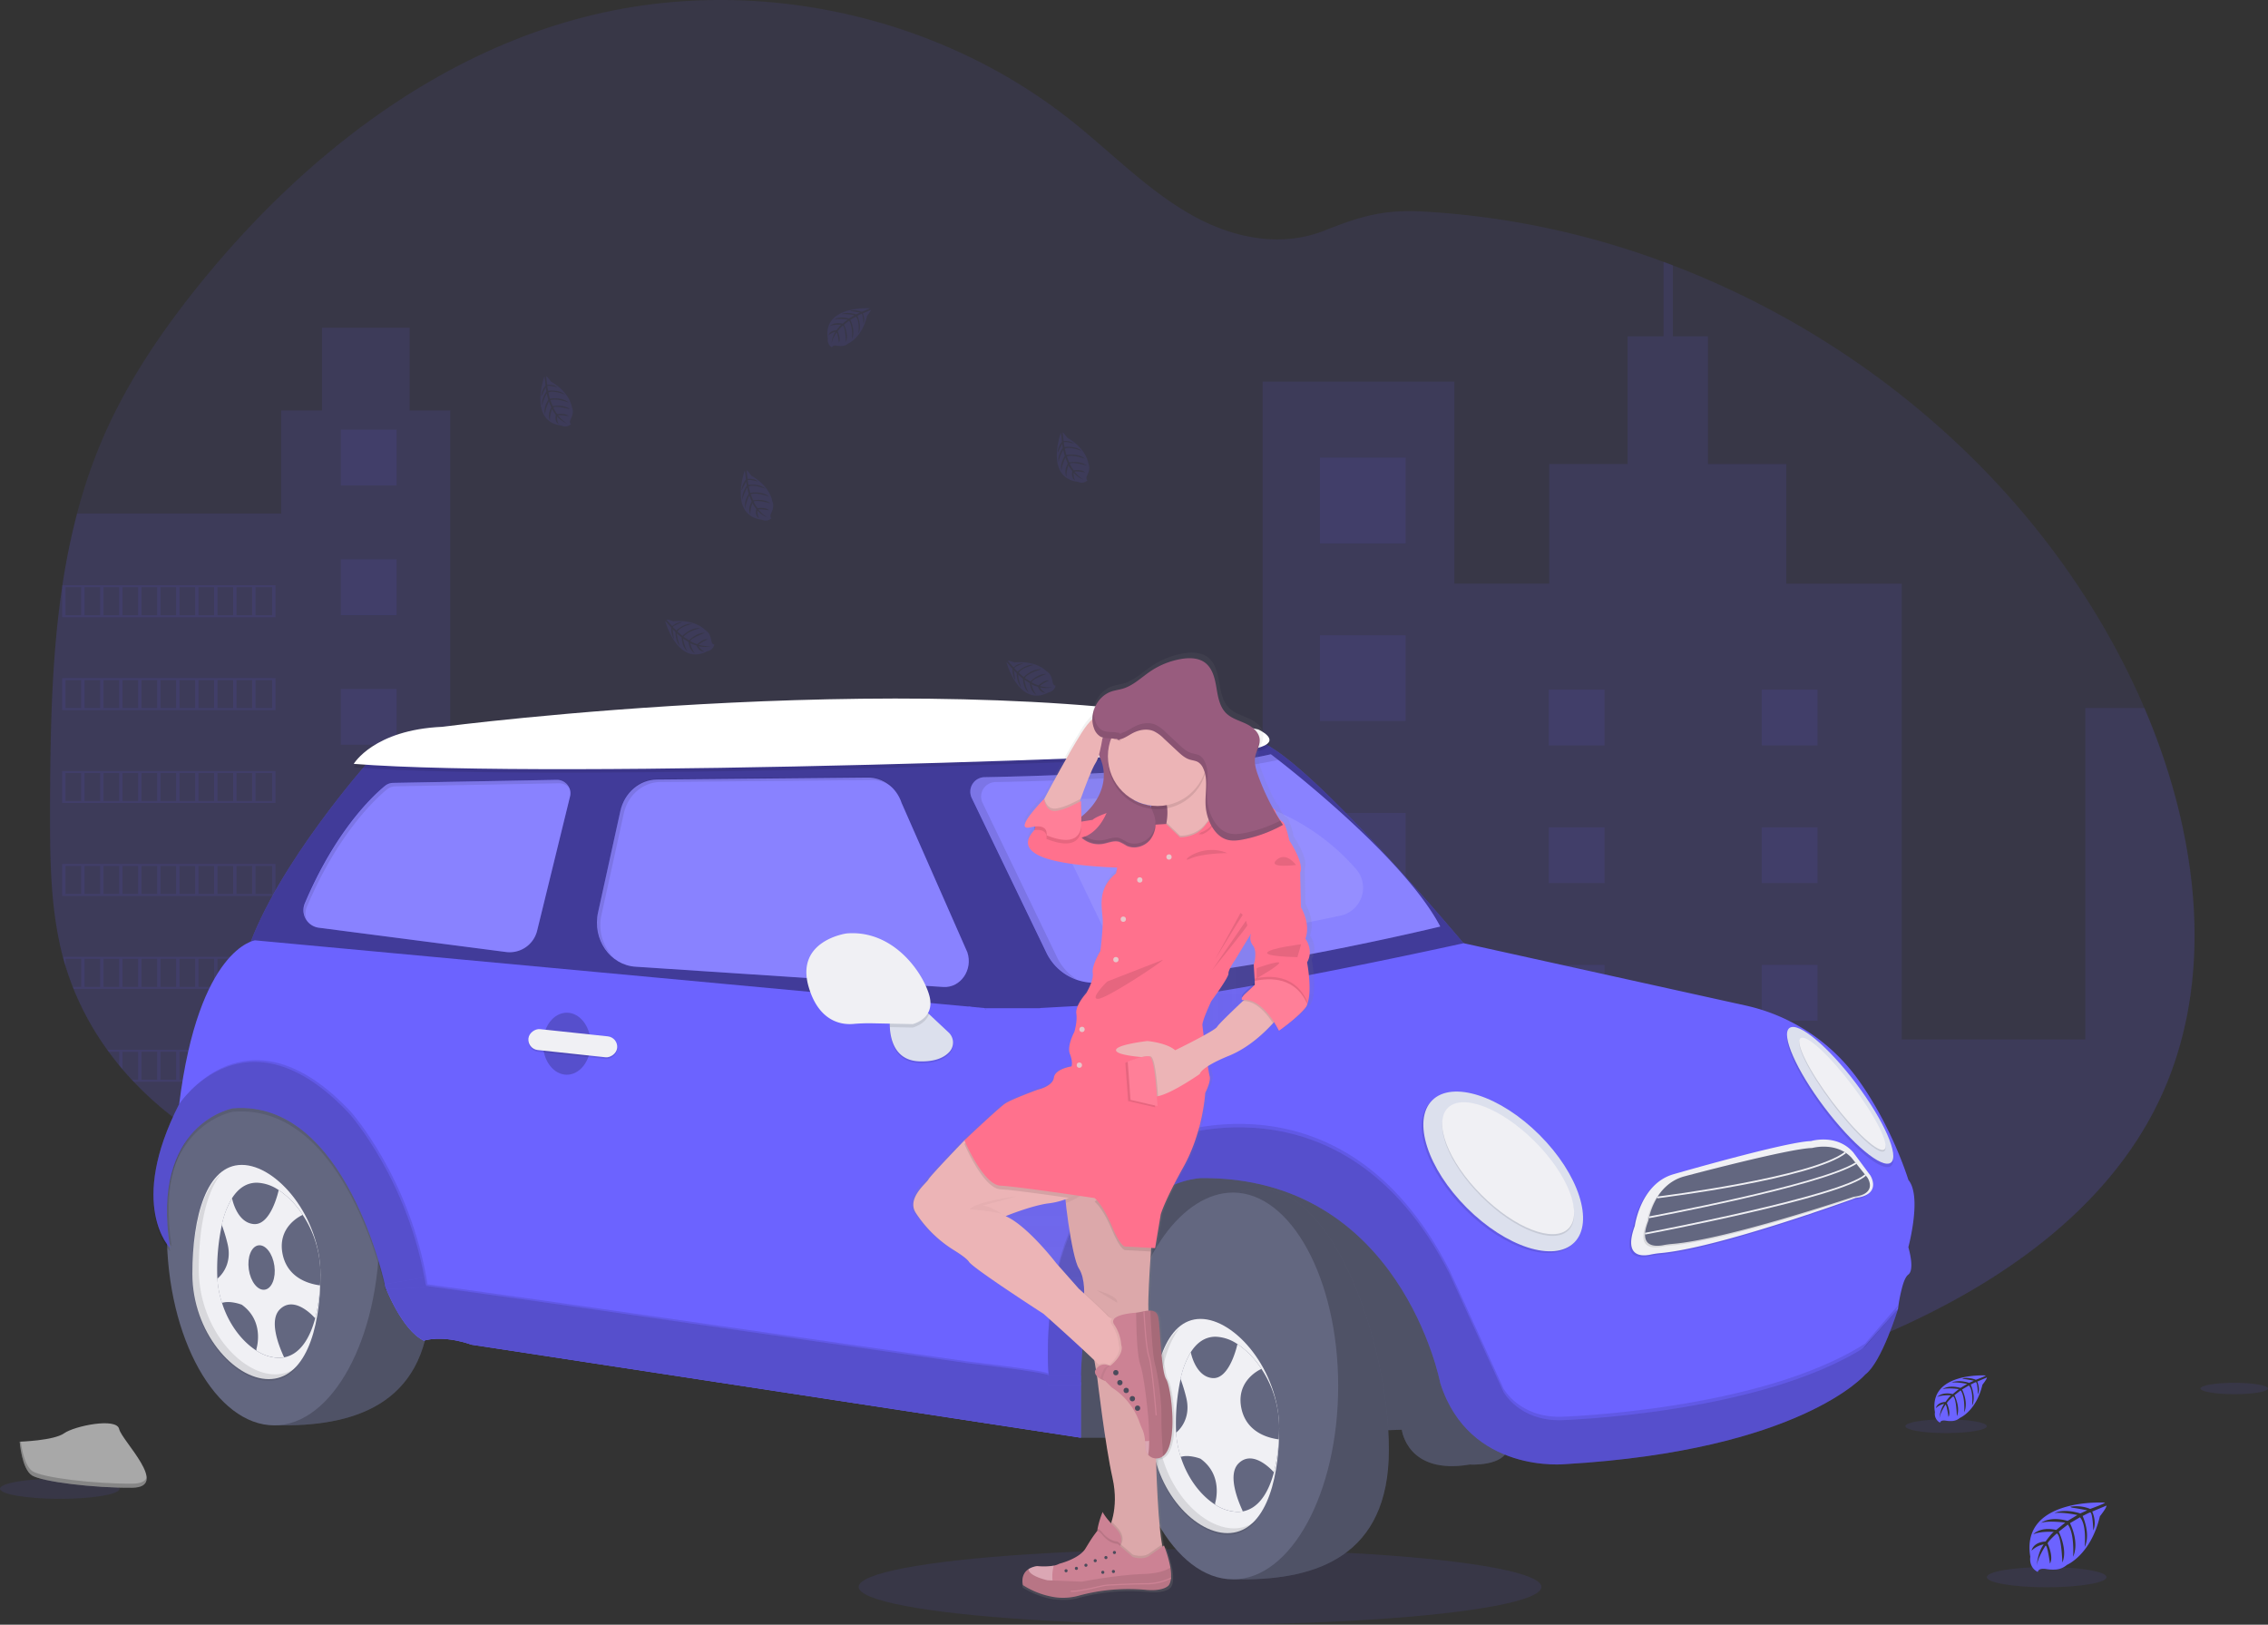 <svg id="ab0df63b-a588-4c2d-b883-3ee3cd2a647b" data-name="Layer 1" xmlns="http://www.w3.org/2000/svg" xmlns:xlink="http://www.w3.org/1999/xlink" width="1134.04" height="812.267" viewBox="0 0 1134.04 812.267"><rect x="0" y="0" width="1134.04" height="812.267" fill="#333333" stroke="none"/><defs><linearGradient id="baba47d1-9dc7-476e-ad38-6e03762f13bc" x1="622.364" y1="14.426" x2="622.364" y2="488.004" gradientTransform="matrix(1, 0, 0, -1, -32.98, 858.16)" gradientUnits="userSpaceOnUse"><stop offset="0" stop-color="gray" stop-opacity="0.25"/><stop offset="0.54" stop-color="gray" stop-opacity="0.12"/><stop offset="1" stop-color="gray" stop-opacity="0.1"/></linearGradient><linearGradient id="fac03133-0e52-4df9-b1a8-e1e979d1daa6" x1="669.293" y1="327.197" x2="696.604" y2="327.197" xlink:href="#baba47d1-9dc7-476e-ad38-6e03762f13bc"/></defs><ellipse cx="600.04" cy="793.387" rx="170.69" ry="18.88" fill="#6c63ff" opacity="0.1" style="isolation:isolate"/><path d="M1112.15,595.033c-26.56,54.81-80.52,91.46-136.42,115.63-75.27,32.55-158.16,45.46-239.91,40q-21.5-1.42-42.85-4.57A540.443,540.443,0,0,1,549.7,704.333q-19.7-8.9-38.7-19.36a494.851,494.851,0,0,1-60.46-39.54q-7.23-5.52-14.26-11.32c-3.25-2.68-6.47-5.42-9.74-8.08-6.9-5.61-14-10.94-21.92-14.93a78.308,78.308,0,0,0-7.34-3.24c-25.08-9.54-54-5.94-80.11,1.5-19.84,5.61-39.17,13.36-59.04,18.89a195.998,195.998,0,0,1-26.91,5.72,143.21,143.21,0,0,1-60.49-5.27l-1.67-.52q-4.2-1.32-8.33-2.89l-1.67-.64q-4-1.54-7.83-3.31l-1.67-.76q-4-1.86-7.83-3.93c-.92-.48-1.83-1-2.73-1.49a163.67,163.67,0,0,1-39.16-30.49c-.33-.33-.64-.67-1-1-1.59-1.72-3.15-3.47-4.66-5.26-.56-.66-1.12-1.32-1.67-2q-2.69-3.29-5.19-6.71c-.25-.33-.49-.67-.73-1a144.589,144.589,0,0,1-16.87-30.5c-.14-.33-.27-.67-.39-1q-2-5.15-3.65-10.47c-.45-1.48-.88-3-1.26-4.48-.13-.44-.25-.89-.36-1.33-5.47-21.72-6.06-44.31-6.06-66.77v-7.85c.16-36.33.72-73.28,6.08-109.11a4.554,4.554,0,0,1,.11-.74,340.758,340.758,0,0,1,7.31-35.82,264.248,264.248,0,0,1,12.31-36.3c12.33-29,30.26-55.39,50.17-79.85,50.1-61.51,115.87-113.22,192.85-132.51,82.95-20.83,175.14-.87,242.05,52.4,20.4,16.24,38.73,35.47,61.64,47.92,20,10.84,43.41,15.33,64.83,6.8,17.7-7,29.22-10.55,49.1-9.48a411.56,411.56,0,0,1,120.36,25.19c1.56.57,3.12,1.16,4.67,1.75,100.71,38.55,187.3,115.1,232.28,213.47q1.79,3.9,3.47,7.86C1132.06,460.503,1141.74,533.973,1112.15,595.033Z" transform="translate(-32.98 -43.867)" fill="#6c63ff" opacity="0.1" style="isolation:isolate"/><path d="M258.13,249.093v379.16a195.998,195.998,0,0,1-26.91,5.72,143.21,143.21,0,0,1-60.49-5.27l-1.67-.52q-4.2-1.32-8.33-2.89l-1.67-.64q-4-1.54-7.83-3.31l-1.67-.76q-4-1.86-7.83-3.93c-.92-.48-1.83-1-2.73-1.49a163.67,163.67,0,0,1-39.16-30.49c-.33-.33-.64-.67-1-1-1.59-1.72-3.15-3.47-4.66-5.26-.56-.66-1.12-1.32-1.67-2q-2.69-3.29-5.19-6.71c-.25-.33-.49-.67-.73-1a144.589,144.589,0,0,1-16.87-30.5c-.14-.33-.27-.67-.39-1q-2-5.15-3.65-10.47c-.45-1.48-.88-3-1.26-4.48-.13-.44-.25-.89-.36-1.33-5.47-21.72-6.06-44.31-6.06-66.77v-7.85c.16-36.33.72-73.28,6.08-109.11a4.554,4.554,0,0,1,.11-.74,340.758,340.758,0,0,1,7.31-35.82H173.59v-51.54H194v-41.39h43.82v41.39Z" transform="translate(-32.98 -43.867)" fill="#6c63ff" opacity="0.1" style="isolation:isolate"/><path d="M1112.15,595.033c-26.56,54.81-80.52,91.46-136.42,115.63-75.27,32.55-158.16,45.46-239.91,40q-21.5-1.42-42.85-4.57A540.443,540.443,0,0,1,549.7,704.333q-19.7-8.9-38.7-19.36a494.851,494.851,0,0,1-60.46-39.54q-7.23-5.52-14.26-11.32c-3.25-2.68-6.47-5.42-9.74-8.08-6.9-5.61-14-10.94-21.92-14.93a78.308,78.308,0,0,0-7.34-3.24v-155.16H582.87v34.53h81.45v-252.58h95.87v101h47.42v-59.8h39.18v-63.88h18v-37.22c1.56.57,3.12,1.16,4.67,1.75v35.47H887v63.92h39.17v59.8H983.9v227.83h91.76v-165.69H1105.23C1132.06,460.503,1141.74,533.973,1112.15,595.033Z" transform="translate(-32.98 -43.867)" fill="#6c63ff" opacity="0.1" style="isolation:isolate"/><rect x="659.99" y="228.787" width="42.85" height="42.85" fill="#6c63ff" opacity="0.1" style="isolation:isolate"/><rect x="659.99" y="317.617" width="42.85" height="42.85" fill="#6c63ff" opacity="0.1" style="isolation:isolate"/><rect x="659.99" y="406.437" width="42.85" height="42.85" fill="#6c63ff" opacity="0.1" style="isolation:isolate"/><rect x="659.99" y="495.267" width="42.85" height="42.85" fill="#6c63ff" opacity="0.1" style="isolation:isolate"/><rect x="659.99" y="584.097" width="42.85" height="42.85" fill="#6c63ff" opacity="0.1" style="isolation:isolate"/><path d="M735.82,716.783v33.84q-21.5-1.42-42.85-4.57v-29.27Z" transform="translate(-32.98 -43.867)" fill="#6c63ff" opacity="0.1" style="isolation:isolate"/><rect x="378.43" y="464.217" width="149.99" height="19.41" fill="#6c63ff" opacity="0.1" style="isolation:isolate"/><rect x="378.43" y="523.157" width="149.99" height="19.41" fill="#6c63ff" opacity="0.1" style="isolation:isolate"/><path d="M561.4,625.973v19.4H450.56q-7.23-5.52-14.26-11.32c-3.25-2.68-6.47-5.42-9.74-8.08Z" transform="translate(-32.98 -43.867)" fill="#6c63ff" opacity="0.1" style="isolation:isolate"/><path d="M561.4,684.973v19.41H549.7q-19.7-8.95-38.7-19.41Z" transform="translate(-32.98 -43.867)" fill="#6c63ff" opacity="0.1" style="isolation:isolate"/><rect x="774.41" y="344.817" width="27.89" height="27.89" fill="#6c63ff" opacity="0.1" style="isolation:isolate"/><rect x="170.41" y="214.837" width="27.89" height="27.89" fill="#6c63ff" opacity="0.1" style="isolation:isolate"/><rect x="170.41" y="279.637" width="27.89" height="27.89" fill="#6c63ff" opacity="0.1" style="isolation:isolate"/><rect x="170.41" y="344.437" width="27.89" height="27.89" fill="#6c63ff" opacity="0.1" style="isolation:isolate"/><rect x="170.41" y="409.227" width="27.89" height="27.89" fill="#6c63ff" opacity="0.1" style="isolation:isolate"/><rect x="170.41" y="474.027" width="27.89" height="27.89" fill="#6c63ff" opacity="0.1" style="isolation:isolate"/><rect x="170.41" y="538.827" width="27.89" height="27.89" fill="#6c63ff" opacity="0.1" style="isolation:isolate"/><rect x="880.91" y="344.817" width="27.89" height="27.89" fill="#6c63ff" opacity="0.1" style="isolation:isolate"/><rect x="774.41" y="413.627" width="27.89" height="27.89" fill="#6c63ff" opacity="0.1" style="isolation:isolate"/><rect x="880.91" y="413.627" width="27.89" height="27.89" fill="#6c63ff" opacity="0.1" style="isolation:isolate"/><rect x="774.41" y="482.427" width="27.89" height="27.89" fill="#6c63ff" opacity="0.1" style="isolation:isolate"/><rect x="880.91" y="482.427" width="27.89" height="27.89" fill="#6c63ff" opacity="0.1" style="isolation:isolate"/><rect x="774.41" y="551.237" width="27.89" height="27.89" fill="#6c63ff" opacity="0.1" style="isolation:isolate"/><rect x="880.91" y="551.237" width="27.89" height="27.89" fill="#6c63ff" opacity="0.1" style="isolation:isolate"/><rect x="774.41" y="620.047" width="27.89" height="27.89" fill="#6c63ff" opacity="0.1" style="isolation:isolate"/><rect x="880.91" y="620.047" width="27.89" height="27.89" fill="#6c63ff" opacity="0.1" style="isolation:isolate"/><polygon points="774.41 706.837 774.41 688.847 802.3 688.847 802.3 704.277 774.41 706.837" fill="#6c63ff" opacity="0.1" style="isolation:isolate"/><path d="M64.06,336.453v16H170.73v-16Zm9.5,15H65.73v-14h7.83Zm9.5,0H75.23v-14h7.83Zm9.5,0H84.73v-14h7.83Zm9.5,0H94.23v-14h7.83Zm9.5,0h-7.83v-14h7.83Zm9.5,0h-7.83v-14h7.83Zm9.5,0h-7.83v-14h7.83Zm9.5,0h-7.83v-14h7.83Zm9.5,0h-7.83v-14h7.83Zm9.5,0h-7.83v-14h7.83Zm10,0h-8.33v-14h8.33Z" transform="translate(-32.98 -43.867)" fill="#6c63ff" opacity="0.1" style="isolation:isolate"/><path d="M64.06,382.913v15.95H170.73v-15.95Zm9.5,14.95H65.73v-13.95h7.83Zm9.5,0H75.23v-13.95h7.83Zm9.5,0H84.73v-13.95h7.83Zm9.5,0H94.23v-13.95h7.83Zm9.5,0h-7.83v-13.95h7.83Zm9.5,0h-7.83v-13.95h7.83Zm9.5,0h-7.83v-13.95h7.83Zm9.5,0h-7.83v-13.95h7.83Zm9.5,0h-7.83v-13.95h7.83Zm9.5,0h-7.83v-13.95h7.83Zm10,0h-8.33v-13.95h8.33Z" transform="translate(-32.98 -43.867)" fill="#6c63ff" opacity="0.1" style="isolation:isolate"/><path d="M64.06,429.363v15.95H170.73v-15.95Zm9.5,14.95H65.73v-13.95h7.83Zm9.5,0H75.23v-13.95h7.83Zm9.5,0H84.73v-13.95h7.83Zm9.5,0H94.23v-13.95h7.83Zm9.5,0h-7.83v-13.95h7.83Zm9.5,0h-7.83v-13.95h7.83Zm9.5,0h-7.83v-13.95h7.83Zm9.5,0h-7.83v-13.95h7.83Zm9.5,0h-7.83v-13.95h7.83Zm9.5,0h-7.83v-13.95h7.83Zm10,0h-8.33v-13.95h8.33Z" transform="translate(-32.98 -43.867)" fill="#6c63ff" opacity="0.1" style="isolation:isolate"/><path d="M64.06,475.813v16H170.73v-16Zm9.5,15H65.73v-14h7.83Zm9.5,0H75.23v-14h7.83Zm9.5,0H84.73v-14h7.83Zm9.5,0H94.23v-14h7.83Zm9.5,0h-7.83v-14h7.83Zm9.5,0h-7.83v-14h7.83Zm9.5,0h-7.83v-14h7.83Zm9.5,0h-7.83v-14h7.83Zm9.5,0h-7.83v-14h7.83Zm9.5,0h-7.83v-14h7.83Zm10,0h-8.33v-14h8.33Z" transform="translate(-32.98 -43.867)" fill="#6c63ff" opacity="0.1" style="isolation:isolate"/><path d="M64.47,522.263c.38,1.5.81,3,1.26,4.48v-3.48h7.83v14H69.38c.12.33.25.67.39,1h101v-16Zm18.59,15H75.23v-14h7.83Zm9.5,0H84.73v-14h7.83Zm9.5,0H94.23v-14h7.83Zm9.5,0h-7.83v-14h7.83Zm9.5,0h-7.83v-14h7.83Zm9.5,0h-7.83v-14h7.83Zm9.5,0h-7.83v-14h7.83Zm9.5,0h-7.83v-14h7.83Zm9.5,0h-7.83v-14h7.83Zm10,0h-8.33v-14h8.33Z" transform="translate(-32.98 -43.867)" fill="#6c63ff" opacity="0.1" style="isolation:isolate"/><path d="M86.64,568.713c.24.33.48.67.73,1h5.19v6.71c.55.67,1.11,1.33,1.67,2v-8.7h7.83v14H98.89a13.467,13.467,0,0,0,1,1h70.89v-16Zm24.92,15h-7.83v-14h7.83Zm9.5,0h-7.83v-14h7.83Zm9.5,0h-7.83v-14h7.83Zm9.5,0h-7.83v-14h7.83Zm9.5,0h-7.83v-14h7.83Zm9.5,0h-7.83v-14h7.83Zm10,0h-8.33v-14h8.33Z" transform="translate(-32.98 -43.867)" fill="#6c63ff" opacity="0.1" style="isolation:isolate"/><path d="M139,615.163c.9.51,1.81,1,2.73,1.49v-.49h7.83v4.42l1.67.76v-5.18h7.83v8.49l1.67.64v-9.13h8.33v12l1.67.52v-13.52Z" transform="translate(-32.98 -43.867)" fill="#6c63ff" opacity="0.1" style="isolation:isolate"/><path d="M467.92,197.973s-23.83-1.43-21,15.27a4.07,4.07,0,0,0,2.11,4.29s.05-1.24,2.45-.82a10.62,10.62,0,0,0,2.59.13,5.35,5.35,0,0,0,3.16-1.31h0s6.7-2.77,9.31-13.72c0,0,1.93-2.39,1.85-3l-4,1.72s1.37,2.9.29,5.31c0,0-.13-5.21-.9-5.08-.16,0-2.09,1-2.09,1s2.36,5.06.58,8.73c0,0,.68-6.23-1.32-8.36l-2.83,1.65s2.76,5.22.89,9.48c0,0,.48-6.53-1.49-9.08l-2.56,2s2.59,5.15,1,8.68c0,0-.21-7.6-1.57-8.18a16,16,0,0,0-2.59,2.79s1.78,3.74.68,5.71c0,0-.68-5.07-1.23-5.09,0,0-2.24,3.36-2.47,5.66a12.24,12.24,0,0,1,1.93-6,6.74,6.74,0,0,0-3.43,1.77s.35-2.37,4-2.58c0,0,1.85-2.55,2.34-2.7,0,0-3.61-.3-5.8.67,0,0,1.93-2.24,6.46-1.23l2.54-2.06s-4.82-.65-6.82.05c0,0,2.32-2,7.45-.54l2.76-1.65a25.22,25.22,0,0,0-6.47-.56s2.55-1.37,7.27.12l2-.89s-3-.58-3.84-.67-.92-.34-.92-.34a10.32,10.32,0,0,1,5.58.62S468,198.203,467.92,197.973Z" transform="translate(-32.98 -43.867)" fill="#6c63ff" opacity="0.1" style="isolation:isolate"/><path d="M405.34,279.203s-8.14,22.45,8.67,24.5a4.09,4.09,0,0,0,4.72-.81s-1.18-.4-.09-2.58a11.209,11.209,0,0,0,.85-2.45,5.37,5.37,0,0,0-.35-3.4h0s-.75-7.21-10.52-12.82c0,0-1.74-2.53-2.35-2.63l.51,4.34s3.17-.49,5.17,1.23c0,0-5-1.35-5.13-.58,0,.16.37,2.29.37,2.29s5.52-.83,8.54,1.93c0,0-5.78-2.42-8.4-1.11l.78,3.18s5.8-1.17,9.35,1.84c0,0-6.13-2.32-9.13-1.15l1.19,3s5.67-1,8.61,1.5c0,0-7.35-2-8.29-.82a15.739,15.739,0,0,0,1.94,3.27s4.09-.64,5.67,1c0,0-5.05-.79-5.23-.26,0,0,2.58,3.1,4.72,4a12.23,12.23,0,0,1-5.19-3.54,6.78,6.78,0,0,0,.73,3.78s-2.18-1-1.34-4.54a16.102,16.102,0,0,1-1.93-3s-1.31,3.37-1,5.74c0,0-1.61-2.48.66-6.54l-1.27-3s-2,4.37-1.85,6.5c0,0-1.24-2.78,1.6-7.29l-.8-3.11a24.74,24.74,0,0,0-2.37,6s-.59-2.83,2.18-6.94l-.29-2.15s-1.41,2.68-1.74,3.49-.58.79-.58.79a10.24,10.24,0,0,1,2.18-5.17S405.62,279.213,405.34,279.203Z" transform="translate(-32.98 -43.867)" fill="#6c63ff" opacity="0.1" style="isolation:isolate"/><path d="M563.38,260.293s-8.15,22.44,8.67,24.49a4.05,4.05,0,0,0,4.71-.81s-1.17-.39-.09-2.58a11.389,11.389,0,0,0,.86-2.44,5.41,5.41,0,0,0-.36-3.41h0s-.75-7.21-10.51-12.82c0,0-1.74-2.52-2.35-2.63l.5,4.35s3.19-.47,5.19,1.23c0,0-5-1.36-5.13-.58,0,.16.37,2.29.37,2.29s5.52-.83,8.53,1.92c0,0-5.78-2.42-8.39-1.11l.78,3.18s5.79-1.16,9.34,1.84c0,0-6.13-2.31-9.12-1.15l1.19,3s5.67-1,8.61,1.49c0,0-7.36-2-8.29-.82a15.758,15.758,0,0,0,1.94,3.28s4.09-.65,5.66,1c0,0-5.05-.79-5.23-.27,0,0,2.59,3.1,4.73,4a12.24,12.24,0,0,1-5.19-3.55,6.72,6.72,0,0,0,.73,3.79s-2.18-1-1.35-4.55c0,0-1.92-2.49-1.92-3,0,0-1.32,3.37-1,5.75,0,0-1.6-2.48.66-6.54l-1.26-3s-2,4.37-1.86,6.51c0,0-1.24-2.79,1.6-7.3l-.79-3.11a24.93,24.93,0,0,0-2.37,6s-.6-2.83,2.17-6.94l-.29-2.14s-1.4,2.68-1.74,3.49-.57.78-.57.78a10.28,10.28,0,0,1,2.17-5.17S563.65,260.293,563.38,260.293Z" transform="translate(-32.98 -43.867)" fill="#6c63ff" opacity="0.1" style="isolation:isolate"/><path d="M337.47,443.773s-8.14,22.45,8.67,24.49a4.07,4.07,0,0,0,4.72-.81s-1.18-.39-.09-2.57a10.869,10.869,0,0,0,.85-2.45,5.4,5.4,0,0,0-.35-3.41h0s-.75-7.21-10.51-12.82c0,0-1.75-2.52-2.36-2.63l.51,4.35s3.17-.49,5.18,1.23c0,0-5-1.36-5.14-.58,0,.16.37,2.29.37,2.29s5.52-.83,8.54,1.92c0,0-5.78-2.42-8.4-1.11l.79,3.18s5.79-1.16,9.34,1.84c0,0-6.13-2.31-9.13-1.15l1.19,3s5.67-1,8.61,1.49c0,0-7.35-2-8.29-.82a15.449,15.449,0,0,0,1.95,3.28s4.08-.65,5.66,1c0,0-5.05-.79-5.23-.27,0,0,2.58,3.1,4.72,4a12.24,12.24,0,0,1-5.18-3.55,6.77,6.77,0,0,0,.72,3.79s-2.17-1-1.34-4.55c0,0-1.92-2.49-1.93-3,0,0-1.31,3.38-1,5.75,0,0-1.6-2.48.66-6.54l-1.26-3s-2,4.37-1.86,6.51c0,0-1.24-2.79,1.6-7.29l-.8-3.12a24.929,24.929,0,0,0-2.37,6s-.59-2.83,2.18-6.94l-.29-2.14s-1.41,2.68-1.74,3.49-.58.78-.58.78a10.35,10.35,0,0,1,2.18-5.17S337.75,443.773,337.47,443.773Z" transform="translate(-32.98 -43.867)" fill="#6c63ff" opacity="0.1" style="isolation:isolate"/><path d="M305.15,232.173s-8.15,22.45,8.66,24.5a4.09,4.09,0,0,0,4.72-.81s-1.17-.4-.09-2.58a10.699,10.699,0,0,0,.85-2.45,5.41,5.41,0,0,0-.35-3.41h0s-.75-7.21-10.51-12.81c0,0-1.74-2.53-2.36-2.63l.51,4.34s3.17-.49,5.18,1.23c0,0-5-1.35-5.13-.58,0,.16.37,2.29.37,2.29s5.51-.83,8.53,1.92c0,0-5.78-2.41-8.39-1.11l.78,3.19s5.79-1.17,9.34,1.84c0,0-6.13-2.32-9.12-1.16l1.19,3s5.67-1,8.6,1.49c0,0-7.35-2-8.29-.81a15.43,15.43,0,0,0,1.95,3.27s4.08-.64,5.66,1c0,0-5.05-.79-5.23-.26,0,0,2.59,3.1,4.72,4a12.17,12.17,0,0,1-5.18-3.54,6.69,6.69,0,0,0,.73,3.78s-2.18-1-1.35-4.54a16.102,16.102,0,0,1-1.93-3s-1.31,3.38-1,5.75c0,0-1.6-2.48.66-6.54l-1.26-3s-2,4.37-1.86,6.5c0,0-1.24-2.78,1.6-7.29l-.8-3.11a25.181,25.181,0,0,0-2.37,6s-.59-2.84,2.18-6.94l-.29-2.15s-1.4,2.68-1.74,3.49-.58.78-.58.78a10.35,10.35,0,0,1,2.18-5.17S305.42,232.183,305.15,232.173Z" transform="translate(-32.98 -43.867)" fill="#6c63ff" opacity="0.1" style="isolation:isolate"/><path d="M365.58,354.383s6.29,23,21.2,15a4.08,4.08,0,0,0,3.39-3.38s-1.19.36-1.56-2.05a11.811,11.811,0,0,0-.71-2.5,5.46,5.46,0,0,0-2.26-2.58h0s-4.77-5.45-16-4.41c0,0-2.88-1.06-3.43-.79l2.91,3.26s2.31-2.23,4.94-2c0,0-4.89,1.79-4.52,2.48.07.15,1.62,1.66,1.62,1.66s4-3.86,8.08-3.35c0,0-6.12,1.36-7.5,3.93l2.48,2.16s4.05-4.3,8.69-3.89c0,0-6.34,1.64-8.12,4.32l2.72,1.79s4-4.11,7.89-3.75c0,0-7.14,2.64-7.24,4.11a15.399,15.399,0,0,0,3.47,1.56s3-2.88,5.19-2.47c0,0-4.58,2.26-4.43,2.8,0,0,3.9,1,6.15.52a12.14,12.14,0,0,1-6.28.09,6.79,6.79,0,0,0,2.78,2.68s-2.36.43-3.72-2.94c0,0-3-.93-3.31-1.35,0,0,.87,3.51,2.49,5.27,0,0-2.74-1.1-3.23-5.72l-2.77-1.74s.91,4.71,2.24,6.39c0,0-2.62-1.56-2.9-6.88l-2.45-2.08a24.78,24.78,0,0,0,1.55,6.3s-2.12-2-2.23-6.93l-1.47-1.58s.4,3,.59,3.85,0,1,0,1a10.24,10.24,0,0,1-1.2-5.48S365.8,354.223,365.58,354.383Z" transform="translate(-32.98 -43.867)" fill="#6c63ff" opacity="0.1" style="isolation:isolate"/><path d="M536.21,374.973s6.29,23,21.21,15a4.07,4.07,0,0,0,3.38-3.38s-1.18.36-1.56-2.05a10.74,10.74,0,0,0-.71-2.5,5.43,5.43,0,0,0-2.25-2.58h0s-4.77-5.45-16-4.41c0,0-2.88-1.06-3.44-.79l2.92,3.26s2.31-2.23,4.94-2c0,0-4.89,1.79-4.53,2.49.07.14,1.62,1.65,1.62,1.65s4-3.86,8.08-3.35c0,0-6.11,1.36-7.49,3.93l2.47,2.16s4.06-4.3,8.69-3.89c0,0-6.34,1.64-8.12,4.32l2.72,1.79s4-4.11,7.9-3.75c0,0-7.14,2.64-7.25,4.12a15.59,15.59,0,0,0,3.48,1.55s3-2.88,5.18-2.47c0,0-4.58,2.27-4.42,2.8,0,0,3.9,1,6.15.52a12.14,12.14,0,0,1-6.28.09,6.72,6.72,0,0,0,2.78,2.68s-2.36.43-3.73-2.94c0,0-3-.93-3.31-1.35,0,0,.88,3.51,2.5,5.28,0,0-2.74-1.11-3.23-5.73l-2.77-1.74s.9,4.71,2.23,6.39c0,0-2.62-1.56-2.9-6.88l-2.44-2.08a25.059,25.059,0,0,0,1.54,6.3s-2.12-2-2.22-6.93l-1.47-1.58s.4,3,.59,3.85,0,1,0,1a10.24,10.24,0,0,1-1.2-5.48S536.44,374.763,536.21,374.973Z" transform="translate(-32.98 -43.867)" fill="#6c63ff" opacity="0.1" style="isolation:isolate"/><polygon points="922.97 671.977 933.04 682.607 949.01 654.467 947.57 651.307 922.97 671.977" fill="#6c63ff"/><polygon points="922.97 671.977 933.04 682.607 949.01 654.467 947.57 651.307 922.97 671.977" opacity="0.2" style="isolation:isolate"/><path d="M248.05,691.754c0,53.4-36.57,64.73-73.22,64.73s-57.28-45-57.28-98.42,29.71-96.7,66.36-96.7S248.05,638.353,248.05,691.754Z" transform="translate(-32.98 -43.867)" fill="#636780"/><path d="M248.05,691.754c0,53.4-36.57,64.73-73.22,64.73s-57.28-45-57.28-98.42,29.71-96.7,66.36-96.7S248.05,638.353,248.05,691.754Z" transform="translate(-32.98 -43.867)" opacity="0.2" style="isolation:isolate"/><path d="M222.71,659.783c0,53.4-23.54,96.7-52.58,96.7s-53.73-43.3-53.73-96.7c0-7.38-1.14-14.56-.29-21.46,5.31-43.07,29-75.23,54-75.23C199.17,563.093,222.71,606.383,222.71,659.783Z" transform="translate(-32.98 -43.867)" fill="#636780"/><path d="M217.47,424.403s-46.09,51.68-60.73,94.75l398,43.94,213.2-43.94s-84.44-101.18-107.26-105.09S217.47,424.403,217.47,424.403Z" transform="translate(-32.98 -43.867)" fill="#6c63ff"/><path d="M217.47,424.403s-46.09,51.68-60.73,94.75l398,43.94,213.2-43.94s-84.44-101.18-107.26-105.09S217.47,424.403,217.47,424.403Z" transform="translate(-32.98 -43.867)" opacity="0.4" style="isolation:isolate"/><polygon points="476.53 512.007 540.41 691.227 540.41 645.867 558.19 595.087 607.45 573.277 669.91 601.617 692.25 608.597 694.2 567.257 619.94 530.647 585.37 514.057 506.24 507.157 484.41 503.257 476.53 512.007" fill="#6c63ff"/><path d="M538,574.513l58.12,6.67c-2.64-23.21,14.59-23.21,14.59-23.21l-58.14-10.06H525.43" transform="translate(-32.98 -43.867)" fill="#6c63ff"/><path d="M573.39,762.653h41.2l119.31-4s2.58,22.75,34,17.4c0,0,17.3,1.11,19.16-8.29s-39.4-96.27-39.4-96.27l-56.25-42-51-12.38-36.61,10.77-23.26,37-14.64,50.65Z" transform="translate(-32.98 -43.867)" fill="#636780"/><path d="M573.39,762.653h41.2l119.31-4s2.58,22.75,34,17.4c0,0,17.3,1.11,19.16-8.29s-39.4-96.27-39.4-96.27l-56.25-42-51-12.38-36.61,10.77-23.26,37-14.64,50.65Z" transform="translate(-32.98 -43.867)" opacity="0.2" style="isolation:isolate"/><path d="M225.49,436.773c-5.9,4.82-24.54,22.11-40.07,58.67a8.84,8.84,0,0,0,7,12.25l93.58,12.13a14.14,14.14,0,0,0,15.56-10.66l16.45-67.11a6.7,6.7,0,0,0-6.64-8.3l-81.77,1.52A6.63,6.63,0,0,0,225.49,436.773Z" transform="translate(-32.98 -43.867)" fill="#6c63ff"/><path d="M225.49,436.773c-5.9,4.82-24.54,22.11-40.07,58.67a8.84,8.84,0,0,0,7,12.25l93.58,12.13a14.14,14.14,0,0,0,15.56-10.66l16.45-67.11a6.7,6.7,0,0,0-6.64-8.3l-81.77,1.52A6.63,6.63,0,0,0,225.49,436.773Z" transform="translate(-32.98 -43.867)" fill="#fff" opacity="0.2" style="isolation:isolate"/><path d="M361.48,433.603l105.38-1c7.59-.07,14.39,5,16.95,12.74l32.86,74.63c2.91,8.74-3.38,17.84-12,17.34l-153.82-10.13c-12.76-.74-21.79-13.75-18.84-27.16l11.15-50.67C345.17,440.193,352.73,433.683,361.48,433.603Z" transform="translate(-32.98 -43.867)" fill="#6c63ff"/><path d="M361.48,433.603l105.38-1c7.59-.07,14.39,5,16.95,12.74l32.86,74.63c2.91,8.74-3.38,17.84-12,17.34l-153.82-10.13c-12.76-.74-21.79-13.75-18.84-27.16l11.15-50.67C345.17,440.193,352.73,433.683,361.48,433.603Z" transform="translate(-32.98 -43.867)" fill="#fff" opacity="0.2" style="isolation:isolate"/><path d="M525.29,432.403c28.81-.52,105.16-2.7,143.14-11.45,0,0,65.18,49.1,84.71,86.14,0,0-101.6,24.73-171.77,28.08a26.59,26.59,0,0,1-25.17-15l-37.31-77.32a7.26,7.26,0,0,1,6.4-10.45Z" transform="translate(-32.98 -43.867)" fill="#6c63ff"/><path d="M525.29,432.403c28.81-.52,105.16-2.7,143.14-11.45,0,0,65.18,49.1,84.71,86.14,0,0-101.6,24.73-171.77,28.08a26.59,26.59,0,0,1-25.17-15l-37.31-77.32a7.26,7.26,0,0,1,6.4-10.45Z" transform="translate(-32.98 -43.867)" fill="#fff" opacity="0.2" style="isolation:isolate"/><path d="M561.82,443.593c12-.21,35.41-.83,58.27-2.54a109.53,109.53,0,0,1,90.23,36.49l.74.84a14.24,14.24,0,0,1-7.78,23.26c-25.22,5.41-68.18,13.67-101.34,15.27a19,19,0,0,1-18.07-10.72l-26.62-55.17a5.18,5.18,0,0,1,4.57-7.43Z" transform="translate(-32.98 -43.867)" fill="#fff" opacity="0.1" style="isolation:isolate"/><path d="M573.39,735.093v27.56l-304.66-46.51c-14.93-5.17-23.84-2-23.84-2-11-5.37-19-26.32-19.23-27h0l5.75-16.65-46.7-77.24-62.13,2.58c9.77-78.11,37.9-81.84,37.9-81.84l365,33.88Z" transform="translate(-32.98 -43.867)" fill="#6c63ff"/><path d="M507.73,570.583c-2.39,2.62-6.76,5-14.82,4.78-12.35-.3-14.69-10.84-15-17.13a29.45,29.45,0,0,1,.13-4.62l16.18-4.95,3.31,3.09,9.77,9.15A6.91,6.91,0,0,1,507.73,570.583Z" transform="translate(-32.98 -43.867)" opacity="0.1" style="isolation:isolate"/><path d="M507.73,569.723c-2.39,2.62-6.76,5-14.82,4.78-12.35-.3-14.69-10.84-15-17.13a29.45,29.45,0,0,1,.13-4.62l16.18-4.95,3.31,3.09,9.77,9.15A6.91,6.91,0,0,1,507.73,569.723Z" transform="translate(-32.98 -43.867)" fill="#dce0ed"/><path d="M497.54,550.893c-2.07,5.27-8.19,6.7-8.19,6.7l-11.43-.22a29.45,29.45,0,0,1,.13-4.62l16.18-4.95Z" transform="translate(-32.98 -43.867)" opacity="0.1" style="isolation:isolate"/><path d="M456.3,510.543s-25.84,3.46-18.95,26.82c5.22,17.7,16.87,18.89,22.21,18.44a88.453,88.453,0,0,1,9.35-.34l20.43.41s11.54-2.69,8.31-14.32S479.56,508.603,456.3,510.543Z" transform="translate(-32.98 -43.867)" fill="#f0f0f4"/><ellipse cx="283.41" cy="521.807" rx="11.92" ry="15.51" opacity="0.2" style="isolation:isolate"/><rect x="314.131" y="543.971" width="10.51" height="44.62" rx="5.25" transform="translate(-310.563 779.921) rotate(-83.91)" opacity="0.1" style="isolation:isolate"/><rect x="314.132" y="543.106" width="10.51" height="44.62" rx="5.25" transform="translate(-309.702 779.149) rotate(-83.91)" fill="#f0f0f4"/><path d="M118.84,666.893s-21.39-21.11,4.59-71.92c0,0,33.31-50.4,85,4.74,0,0,29.72,33.16,38.33,86.14l-20.24.43s-19.39-93.9-76.24-89.16C150.28,597.113,108.93,604.433,118.84,666.893Z" transform="translate(-32.98 -43.867)" opacity="0.1" style="isolation:isolate"/><path d="M118,669.473s-21.4-21.1,4.59-71.93c0,0,33.31-50.39,85,4.74,0,0,29.72,33.17,38.34,86.14l-20.25.43s-19.41-93.88-76.26-89.15C149.42,599.703,108.07,607.023,118,669.473Z" transform="translate(-32.98 -43.867)" opacity="0.1" style="isolation:isolate"/><path d="M118,667.754s-21.4-21.11,4.59-71.93c0,0,33.31-50.39,85,4.74,0,0,29.72,33.16,38.34,86.14l-20.25.43s-19.41-93.89-76.26-89.16C149.42,597.973,108.07,605.303,118,667.754Z" transform="translate(-32.98 -43.867)" fill="#6c63ff"/><path d="M118,667.754s-21.4-21.11,4.59-71.93c0,0,33.31-50.39,85,4.74,0,0,29.72,33.16,38.34,86.14l-20.25.43s-19.41-93.89-76.26-89.16C149.42,597.973,108.07,605.303,118,667.754Z" transform="translate(-32.98 -43.867)" opacity="0.2" style="isolation:isolate"/><path d="M573.39,735.093v27.56l-304.66-46.51c-14.93-5.17-23.84-2-23.84-2-11-5.37-19-26.32-19.23-27h0l20.25-.43,58.58,8.18,212.91,30.58s37.76,4.31,39.91,6S573.39,735.093,573.39,735.093Z" transform="translate(-32.98 -43.867)" fill="none"/><path d="M573.39,734.233v27.56l-304.66-46.52c-14.93-5.16-23.84-2-23.84-2-11-5.37-19-26.32-19.23-27h0l20.25-.43,58.58,8.18,212.91,30.58s37.76,4.31,39.91,6S573.39,734.233,573.39,734.233Z" transform="translate(-32.98 -43.867)" opacity="0.1" style="isolation:isolate"/><path d="M573.39,735.093v27.56l-304.66-46.51c-14.93-5.17-23.84-2-23.84-2-11-5.37-19-26.32-19.23-27h0l20.25-.43,58.58,8.18,212.91,30.58s37.76,4.31,39.91,6S573.39,735.093,573.39,735.093Z" transform="translate(-32.98 -43.867)" fill="#6c63ff"/><path d="M573.39,735.093v27.56l-304.66-46.51c-14.93-5.17-23.84-2-23.84-2-11-5.37-19-26.32-19.23-27h0l20.25-.43,58.58,8.18,212.91,30.58s37.76,4.31,39.91,6S573.39,735.093,573.39,735.093Z" transform="translate(-32.98 -43.867)" opacity="0.2" style="isolation:isolate"/><path d="M984.57,633.723s-101.65,51.69-227,46.52c0,0-28.18,1.39-30.14-1.19s7.27,10.86,7.27,10.86,3.48-3.64,6.93-3.64,19.22,1.17,19.22,1.17,180.2-7.63,226.29-48.55Z" transform="translate(-32.98 -43.867)" fill="none"/><path d="M987.44,668.343c.76,2.83,2.53,10.65-.28,12.76-1.07.8-2,2.77-2.72,5.11a79.533,79.533,0,0,0-2.44,12.12l-29.3,32.73-49.53,19.39-118.45,8.18-71.5-116.29-160.65-94.48,43.86-2.43c43.87-2.44,168.4-30,168.4-30L905.7,546.553a94.4,94.4,0,0,1,56.5,37.21c17.15,24,25,50,25,50,2.12,2.54,2.94,6.7,3.06,11.26.16,7.43-1.54,15.89-2.47,19.93-.35,1.51-.59,2.41-.59,2.41S987.28,667.703,987.44,668.343Z" transform="translate(-32.98 -43.867)" fill="#6c63ff"/><path d="M557.3,729.773s-8.61-92.13,56-117.13c0,0,90.88-38.36,144.29,65.88l27.13,59.45s7.75,14.64,28.86,14.21c0,0,99.49-3,152-36.61l16.37-19s-8.18,26.7-16.37,32.73c0,0-32.3,37.9-149.89,44.8,0,0-48.09,5.16-62.59-40.49,0,0-19.67-103.37-119.6-102.51,0,0-58.71,1.15-60.15,102.22Z" transform="translate(-32.98 -43.867)" opacity="0.1" style="isolation:isolate"/><path d="M557.3,731.493s-8.61-92.12,56-117.13c0,0,90.88-38.35,144.29,65.88l27.13,59.44s7.75,14.64,28.86,14.21c0,0,99.49-3,152-36.61L982,698.333s-8.18,26.7-16.37,32.73c0,0-32.3,37.91-149.89,44.8,0,0-48.09,5.17-62.59-40.49,0,0-19.67-103.37-119.6-102.51,0,0-58.71,1.16-60.15,102.23Z" transform="translate(-32.98 -43.867)" fill="#6c63ff"/><path d="M557.3,731.493s-8.61-92.12,56-117.13c0,0,90.88-38.35,144.29,65.88l27.13,59.44s7.75,14.64,28.86,14.21c0,0,99.49-3,152-36.61L982,698.333s-8.18,26.7-16.37,32.73c0,0-32.3,37.91-149.89,44.8,0,0-48.09,5.17-62.59-40.49,0,0-19.67-103.37-119.6-102.51,0,0-58.71,1.16-60.15,102.23Z" transform="translate(-32.98 -43.867)" opacity="0.2" style="isolation:isolate"/><path d="M621.47,633.653l-.84.14c0-.1-1.79-10.73-7.69-19.18-12.37-17.71-16.41-29.72-16.87-37.74a20.66,20.66,0,0,1,1-8.22c1.93-5.41,7.1-9.41,14.12-11.39h0l1.5.25c-6.75,1.9-13,6.3-14.85,11.43a20.18,20.18,0,0,0-1,8.11c.5,7.85,4.55,19.63,16.72,37.08C619.66,622.733,621.46,633.543,621.47,633.653Z" transform="translate(-32.98 -43.867)" opacity="0.2" style="isolation:isolate"/><ellipse cx="953.086" cy="593.204" rx="9.92" ry="42.14" transform="translate(-198.061 649.165) rotate(-37)" opacity="0.1" style="isolation:isolate"/><ellipse cx="953.091" cy="591.481" rx="9.92" ry="42.14" transform="translate(-197.023 648.821) rotate(-37)" fill="#dce0ed"/><ellipse cx="954.234" cy="591.57" rx="6.44" ry="34.8" transform="translate(-196.847 649.527) rotate(-37)" opacity="0.1" style="isolation:isolate"/><ellipse cx="954.236" cy="590.714" rx="6.44" ry="34.8" transform="translate(-196.331 649.356) rotate(-37)" fill="#f0f0f4"/><path d="M849.54,657.633s2.8-21.11,19.39-25.85c0,0,56.42-16.32,68.7-16.56,0,0,12.7-3.89,21.1,5.58l8.61,11.63s6,9.48-7.32,11.2c0,0-68.19,25-97.76,27.6a41.69,41.69,0,0,0-5,.76C852.94,672.893,843.87,673.153,849.54,657.633Z" transform="translate(-32.98 -43.867)" opacity="0.1" style="isolation:isolate"/><path d="M850.41,656.773s2.8-21.11,19.38-25.85c0,0,56.42-16.32,68.7-16.56,0,0,12.7-3.9,21.1,5.58l8.62,11.63s6,9.47-7.33,11.2c0,0-68.18,25-97.75,27.6a41.534,41.534,0,0,0-5,.76C853.8,672.033,844.73,672.293,850.41,656.773Z" transform="translate(-32.98 -43.867)" fill="#f0f0f4"/><path d="M856.35,654.973s2.61-18.05,18-22.1c0,0,52.46-14,63.87-14.17,0,0,11.81-3.33,19.62,4.77l8,9.95s5.6,8.11-6.81,9.58c0,0-63.39,21.4-90.88,23.61a42.26,42.26,0,0,0-4.61.65C859.51,667.973,851.08,668.233,856.35,654.973Z" transform="translate(-32.98 -43.867)" opacity="0.1" style="isolation:isolate"/><path d="M857.22,654.093s2.6-18,18-22.1c0,0,52.46-14,63.87-14.17,0,0,11.81-3.34,19.62,4.77l8,10s5.6,8.1-6.81,9.58c0,0-63.4,21.4-90.89,23.61a41.896,41.896,0,0,0-4.59.65C860.37,667.153,851.94,667.374,857.22,654.093Z" transform="translate(-32.98 -43.867)" fill="#636780"/><path d="M861.65,642.973l-.11-.86c.77-.09,77.39-9.61,93.88-22.34l.53.68C939.27,633.303,864.81,642.563,861.65,642.973Z" transform="translate(-32.98 -43.867)" fill="#f0f0f4"/><path d="M857.62,652.893l-.15-.85c.84-.15,85.13-15.76,103.31-27l.46.73C942.92,637.103,858.47,652.733,857.62,652.893Z" transform="translate(-32.98 -43.867)" fill="#f0f0f4"/><path d="M855.63,661.063l-.16-.84c1-.19,98-18.5,110-29.23l.57.64C953.91,642.523,859.63,660.313,855.63,661.063Z" transform="translate(-32.98 -43.867)" fill="#f0f0f4"/><path d="M986.89,665.783c-2.71-.19-4.88-4.84-4.88-10.53s2.26-10.54,5-10.54a3.18,3.18,0,0,1,2.29,1.13C989.52,653.273,987.82,661.733,986.89,665.783Z" transform="translate(-32.98 -43.867)" fill="#6c63ff"/><path d="M193.21,681.103c0,29-8.4,52.26-25.85,52.26s-38.19-23.53-38.19-52.55,7.25-54.55,24.7-54.55S193.21,652.083,193.21,681.103Z" transform="translate(-32.98 -43.867)" fill="#f0f0f4"/><path d="M193.2,679.973q0,3.3-.18,6.48a81.999,81.999,0,0,1-2.44,16.52c-2.83,10.68-8,18.1-15.54,19.51a14.708,14.708,0,0,1-2.69.24,21.13,21.13,0,0,1-11.16-3.62c-7.19-4.58-13.82-13.13-17.19-23.82a50.64,50.64,0,0,1-2.31-12.11c-.08-1.12-.12-2.26-.12-3.4a106.621,106.621,0,0,1,2.35-23.51,43.28,43.28,0,0,1,5.08-13.36c3.08-4.85,7.17-7.74,12.41-7.74a20.54,20.54,0,0,1,10.93,3.69,42.59,42.59,0,0,1,12,12.41A53.11,53.11,0,0,1,193.2,679.973Z" transform="translate(-32.98 -43.867)" fill="#636780"/><path d="M193,686.493a81.999,81.999,0,0,1-2.42,16.48c-.36-.41-10.24-11.83-17.66-4.5-5.45,5.37-.86,17.6,2.12,24a14.709,14.709,0,0,1-2.69.24,21.13,21.13,0,0,1-11.16-3.62v-.82s4.39-13.68-7.32-22.11c0,0-5.69-2.26-9.92-.9a50.639,50.639,0,0,1-2.31-12.11c1-.79,7.85-6.66,5.05-17.72a80.549,80.549,0,0,0-2.82-9.19,43.28,43.28,0,0,1,5.13-13.34s2.25,12.21,10.86,12.94,12.37-16.52,12.48-17a42.59,42.59,0,0,1,12,12.41s-13.75,5.72-9.74,20.94C177.54,682.973,187.5,685.783,193,686.493Z" transform="translate(-32.98 -43.867)" fill="#f0f0f4"/><ellipse cx="163.777" cy="677.569" rx="6.459" ry="11.198" transform="translate(-126.24 -14.259) rotate(-8.049)" fill="#636780"/><path d="M552.57,547.863" transform="translate(-32.98 -43.867)"/><path d="M209.86,427.483s10-17,44.22-18.51c0,0,250.1-32.67,408,1.28,0,0,13.48,6-1.15,9.52S310.07,435.463,209.86,427.483Z" transform="translate(-32.98 -43.867)" opacity="0.1" style="isolation:isolate"/><path d="M209.86,425.763s10-17,44.22-18.52c0,0,250.1-32.66,408,1.29,0,0,13.48,6-1.15,9.52S310.07,433.743,209.86,425.763Z" transform="translate(-32.98 -43.867)" fill="#fff"/><path d="M186.45,497.173c15.53-36.56,34.17-53.85,40.07-58.68a6.68,6.68,0,0,1,4.1-1.5l81.82-1.52a6.63,6.63,0,0,1,5.63,2.9,6.69,6.69,0,0,0-6.49-4.62l-81.82,1.52a6.6,6.6,0,0,0-4.1,1.5c-5.9,4.82-24.54,22.11-40.07,58.67a8.81,8.81,0,0,0,.71,8.28A8.8,8.8,0,0,1,186.45,497.173Z" transform="translate(-32.98 -43.867)" opacity="0.1" style="isolation:isolate"/><path d="M333.73,501.253l11.15-50.67c2-9.17,9.58-15.67,18.32-15.75l105.38-1a17,17,0,0,1,11,3.94,17.19,17.19,0,0,0-12.68-5.55l-105.38,1c-8.75.09-16.31,6.59-18.32,15.76l-11.2,50.66a23,23,0,0,0,7.42,22.6A23.17,23.17,0,0,1,333.73,501.253Z" transform="translate(-32.98 -43.867)" opacity="0.1" style="isolation:isolate"/><path d="M561.58,522.593l-37.3-77.32a7.26,7.26,0,0,1,6.4-10.41c28.41-.52,103.08-2.65,141.56-11.1-2.42-1.89-3.81-2.94-3.81-2.94-38,8.75-114.33,10.93-143.14,11.45a7.26,7.26,0,0,0-6.4,10.41l37.31,77.29a26.62,26.62,0,0,0,15.26,13.6A26.57,26.57,0,0,1,561.58,522.593Z" transform="translate(-32.98 -43.867)" opacity="0.1" style="isolation:isolate"/><rect x="524.33" y="687.627" width="16.08" height="4.95" fill="#6c63ff"/><rect x="524.33" y="687.627" width="16.08" height="4.95" opacity="0.2" style="isolation:isolate"/><path d="M245.16,682.504l-19.77,3.41a10.25,10.25,0,0,0,.57,2c.39,1,22-.77,22-.77l-2.08-.43Z" transform="translate(-32.98 -43.867)" fill="#6c63ff"/><path d="M245.16,682.504l-19.77,3.41a10.25,10.25,0,0,0,.57,2c.39,1,22-.77,22-.77l-2.08-.43Z" transform="translate(-32.98 -43.867)" opacity="0.2" style="isolation:isolate"/><path d="M170.57,730.973c-17.44,0-38.19-23.53-38.19-52.55,0-19.89,3.41-38.15,11.17-47.66-10,8.07-14.38,28.42-14.38,50.87,0,29,20.75,52.55,38.19,52.55,5.9,0,10.75-2.66,14.61-7.3A17.61,17.61,0,0,1,170.57,730.973Z" transform="translate(-32.98 -43.867)" opacity="0.1" style="isolation:isolate"/><path d="M727.435,768.754c0,53.4-36.57,64.73-73.22,64.73s-57.28-45-57.28-98.42,29.71-96.7,66.36-96.7S727.435,715.353,727.435,768.754Z" transform="translate(-32.98 -43.867)" fill="#636780"/><path d="M727.435,768.754c0,53.4-36.57,64.73-73.22,64.73s-57.28-45-57.28-98.42,29.71-96.7,66.36-96.7S727.435,715.353,727.435,768.754Z" transform="translate(-32.98 -43.867)" opacity="0.2" style="isolation:isolate"/><path d="M702.095,736.783c0,53.4-23.54,96.7-52.58,96.7s-53.73-43.3-53.73-96.7c0-7.38-1.14-14.56-.29-21.46,5.31-43.07,29-75.23,54-75.23C678.555,640.093,702.095,683.383,702.095,736.783Z" transform="translate(-32.98 -43.867)" fill="#636780"/><path d="M672.595,758.103c0,29-8.4,52.26-25.85,52.26s-38.19-23.53-38.19-52.55,7.25-54.55,24.7-54.55S672.595,729.083,672.595,758.103Z" transform="translate(-32.98 -43.867)" fill="#f0f0f4"/><path d="M672.585,756.973q0,3.3-.18,6.48a81.999,81.999,0,0,1-2.44,16.52c-2.83,10.68-8,18.1-15.54,19.51a14.708,14.708,0,0,1-2.69.24,21.13,21.13,0,0,1-11.16-3.62c-7.19-4.58-13.82-13.13-17.19-23.82a50.639,50.639,0,0,1-2.31-12.11c-.08-1.12-.12-2.26-.12-3.4a106.621,106.621,0,0,1,2.35-23.51,43.28,43.28,0,0,1,5.08-13.36c3.08-4.85,7.17-7.74,12.41-7.74a20.54,20.54,0,0,1,10.93,3.69,42.59,42.59,0,0,1,12,12.41A53.11,53.11,0,0,1,672.585,756.973Z" transform="translate(-32.98 -43.867)" fill="#636780"/><path d="M672.385,763.493a82.001,82.001,0,0,1-2.42,16.48c-.36-.41-10.24-11.83-17.66-4.5-5.45,5.37-.86,17.6,2.12,24a14.709,14.709,0,0,1-2.69.24,21.13,21.13,0,0,1-11.16-3.62v-.82s4.39-13.68-7.32-22.11c0,0-5.69-2.26-9.92-.9a50.64,50.64,0,0,1-2.31-12.11c1-.79,7.85-6.66,5.05-17.72a80.551,80.551,0,0,0-2.82-9.19,43.279,43.279,0,0,1,5.13-13.34s2.25,12.21,10.86,12.94,12.37-16.52,12.48-17a42.59,42.59,0,0,1,12,12.41s-13.75,5.72-9.74,20.94C656.925,759.973,666.885,762.783,672.385,763.493Z" transform="translate(-32.98 -43.867)" fill="#f0f0f4"/><path d="M649.955,807.973c-17.44,0-38.19-23.53-38.19-52.55,0-19.89,3.41-38.15,11.17-47.66-10,8.07-14.38,28.42-14.38,50.87,0,29,20.75,52.55,38.19,52.55,5.9,0,10.75-2.66,14.61-7.3A17.61,17.61,0,0,1,649.955,807.973Z" transform="translate(-32.98 -43.867)" opacity="0.1" style="isolation:isolate"/><ellipse cx="783.752" cy="630.386" rx="25.74" ry="50.25" transform="translate(-249.174 694.966) rotate(-45)" opacity="0.1" style="isolation:isolate"/><ellipse cx="784.612" cy="629.529" rx="25.74" ry="50.25" transform="translate(-248.317 695.323) rotate(-45)" fill="#dce0ed"/><ellipse cx="787.078" cy="628.783" rx="18.87" ry="42.64" transform="translate(-247.067 696.848) rotate(-45)" opacity="0.1" style="isolation:isolate"/><ellipse cx="787.08" cy="627.914" rx="18.87" ry="42.64" transform="translate(-246.452 696.595) rotate(-45)" fill="#f0f0f4"/><path d="M1085.47,795.103s-42.28-2.55-37.3,27.08c0,0-1,5.23,3.76,7.61,0,0,.07-2.19,4.34-1.45a19.311,19.311,0,0,0,4.59.22,9.5,9.5,0,0,0,5.61-2.32h0s11.89-4.91,16.51-24.33c0,0,3.42-4.24,3.28-5.33l-7.13,3s2.44,5.15.52,9.43c0,0-.23-9.24-1.6-9-.28,0-3.71,1.78-3.71,1.78s4.2,9,1,15.48c0,0,1.2-11-2.34-14.83l-5,2.93s4.9,9.26,1.58,16.82c0,0,.85-11.59-2.64-16.11l-4.55,3.55s4.61,9.13,1.8,15.4c0,0-.37-13.49-2.79-14.51,0,0-4,3.51-4.58,4.95,0,0,3.15,6.62,1.19,10.12,0,0-1.2-9-2.18-9,0,0-4,6-4.38,10,0,0,.17-6.07,3.42-10.61a11.91,11.91,0,0,0-6.07,3.15s.61-4.21,7-4.58c0,0,3.28-4.52,4.15-4.79,0,0-6.4-.54-10.28,1.18,0,0,3.42-4,11.46-2.17l4.49-3.66s-8.43-1.16-12,.12c0,0,4.11-3.52,13.21-1l4.89-2.92s-7.18-1.55-11.46-1c0,0,4.51-2.44,12.9.2l3.49-1.57s-5.26-1-6.8-1.19-1.63-.59-1.63-.59a18.26,18.26,0,0,1,9.89,1.1S1085.59,795.573,1085.47,795.103Z" transform="translate(-32.98 -43.867)" fill="#6c63ff"/><ellipse cx="1023.37" cy="788.507" rx="29.92" ry="5.06" fill="#6c63ff" opacity="0.1" style="isolation:isolate"/><ellipse cx="1117.17" cy="694.187" rx="16.87" ry="2.85" fill="#6c63ff" opacity="0.1" style="isolation:isolate"/><path d="M1025.88,731.533s-28.78-1.73-25.39,18.43a4.93,4.93,0,0,0,2.56,5.19s.05-1.5,3-1a13.141,13.141,0,0,0,3.13.15,6.52,6.52,0,0,0,3.82-1.58h0s8.09-3.34,11.24-16.56c0,0,2.32-2.89,2.23-3.63l-4.85,2.07s1.65,3.51.35,6.42c0,0-.16-6.29-1.09-6.14-.19,0-2.52,1.21-2.52,1.21s2.85,6.11.7,10.54c0,0,.81-7.52-1.6-10.09l-3.41,2s3.33,6.31,1.07,11.45c0,0,.58-7.89-1.79-11l-3.1,2.41s3.13,6.22,1.22,10.48c0,0-.25-9.18-1.89-9.88,0,0-2.71,2.39-3.13,3.38,0,0,2.15,4.51.82,6.89,0,0-.82-6.12-1.49-6.15,0,0-2.7,4-3,6.83a14.77,14.77,0,0,1,2.33-7.22,8.18,8.18,0,0,0-4.14,2.14s.42-2.86,4.8-3.11c0,0,2.24-3.08,2.83-3.27,0,0-4.35-.36-7,.81,0,0,2.33-2.7,7.8-1.47l3.06-2.5s-5.74-.79-8.17.08c0,0,2.8-2.39,9-.65l3.33-2s-4.89-1.05-7.8-.67c0,0,3.07-1.66,8.78.14l2.38-1.07s-3.58-.71-4.63-.82-1.11-.4-1.11-.4a12.429,12.429,0,0,1,6.73.75S1026,731.853,1025.88,731.533Z" transform="translate(-32.98 -43.867)" fill="#6c63ff"/><ellipse cx="973.08" cy="713.037" rx="20.37" ry="3.44" fill="#6c63ff" opacity="0.1" style="isolation:isolate"/><ellipse cx="29.92" cy="744.287" rx="29.92" ry="5.06" fill="#6c63ff" opacity="0.1" style="isolation:isolate"/><path d="M42.81,764.643s17.06-.52,22.21-4.19,26.25-8,27.53-2.16,25.65,29.22,6.38,29.37-44.77-3-49.91-6.13S42.81,764.643,42.81,764.643Z" transform="translate(-32.98 -43.867)" fill="#a8a8a8"/><path d="M99.27,785.624c-19.27.15-44.77-3-49.9-6.13-3.91-2.38-5.47-10.93-6-14.87H42.8s1.08,13.77,6.21,16.89,30.64,6.29,49.91,6.13c5.56,0,7.48-2,7.38-5C105.53,784.483,103.41,785.583,99.27,785.624Z" transform="translate(-32.98 -43.867)" opacity="0.2" style="isolation:isolate"/><path d="M688,511.603c2.86-7.68-2.24-15.77-2.24-15.77l-.41-17.58c2.25-4.65-5.5-16.17-5.5-16.17s-1.84-8.7-3.47-9.5-3.46-4.45-3.46-4.45a2.69,2.69,0,0,0-1.56-2.38,115.581,115.581,0,0,1-7.44-16.34c-1.14-3.12-2.15-6.45-1.5-9.71a17.261,17.261,0,0,1,.73-2.42c.07-.17.13-.33.19-.5s0-.14.08-.2l.07-.18a12.539,12.539,0,0,0,1.2-5.19c-.23-3.75-3.68-6.49-7.11-8.08s-7.28-2.62-10-5.27c-3.38-3.31-4.16-8.34-5-13s-2-9.69-5.82-12.49c-3.38-2.48-8-2.53-12.13-1.83a40.41,40.41,0,0,0-15.64,6.23c-4.55,3.06-8.61,7.11-13.87,8.7-1.93.58-4,.81-5.88,1.44a14.51,14.51,0,0,0-8.75,8.76h0c-.07.19-.12.38-.19.57s-.16.47-.23.71-.1.41-.14.61-.12.47-.16.71-.07.41-.09.61-.07.49-.09.73a5.983,5.983,0,0,0,0,.6v.76a32.05,32.05,0,0,0-5.6,7c-6.72,10.66-15.09,26.07-18.81,33l-.18.34v-.21s-16.41,16.47-6.83,14.25a19.569,19.569,0,0,1,2-.36l-.17,1.88v.05c-1.53,1.92-8.16,8.56,4.17,13.48,10.23,4.08,31.14,5.12,38,5.36l-.6,2.89c-10.6,8.69-6.52,18.6-6.72,25.07s-1.23,14.15-1.23,14.15-4.49,7.28-3.87,11.12-3.26,10.11-3.26,10.11-5.71,6.26-5.1,10.31-1,9.29-1,9.29-3.87,7.08-2.24,11.12.82,6.27.82,6.27-8.36,1.21-9,5.66-8.15,6.06-8.15,6.06-13.45,4.85-16.72,7.08-20.58,18.39-20.58,18.39-17.39,17.89-18.31,19.69-11.16,9.55-6.42,16.83c.24.36.48.73.73,1.09a61.93,61.93,0,0,0,18.81,17.83c3.28,2,6.55,4.28,7.52,5.79,2.14,3.34,37.92,26.23,37.92,26.23s15.72,13.82,25.84,23.45l.77,4.63c-.13.2-.26.41-.39.65a2.81,2.81,0,0,0,1,2.74l.14.82s4.08,34.37,7.75,50.44c2.43,10.63.7,18.65-.74,22.86-3.8-4.21-4.25-5.73-4.25-5.73a43.272,43.272,0,0,0-2.6,8.47c-.06.43-.1.83-.12,1.21a.31.31,0,0,0-.27.12l-1.43,2c-1.56,2.15-2.93,4.44-4.32,6.7-3.21,5.21-13.28,7.64-13.28,7.64a9.89,9.89,0,0,1-2.7,1,31,31,0,0,1-8.56.26,13.998,13.998,0,0,0-2.53.62,9.793,9.793,0,0,0-1.92.88h0c-4.39,2.84-2.79,8.08-2.79,8.08h0l.11.07.11.07.18.11.27.17.23.13.24.15.25.14.31.17.26.15.66.35.31.17.43.22.35.17.47.23.46.21c.26.13.53.25.81.37l.47.21.54.22.52.21.54.21,1,.37.5.17.71.24.54.17.82.24.45.12c.41.12.83.22,1.26.32l.42.09c.33.08.66.15,1,.21l.25.06h.21c.36.07.72.12,1.09.18h.32l1.44.17h.33c.38,0,.76.06,1.15.08h2.02q.75,0,1.5-.06h.31l1.23-.12.54-.08,1.08-.18.51-.1c.52-.11,1-.23,1.57-.37a97.581,97.581,0,0,1,35-3c9,.76,11.26-2.32,11.26-2.32a5.348,5.348,0,0,0,.45-.77,2.891,2.891,0,0,0,.13-.31,5.369,5.369,0,0,0,.21-.56,1.903,1.903,0,0,1,.11-.39c.03-.13.09-.39.13-.59s0-.28.07-.42,0-.16,0-.24a5.634,5.634,0,0,0,.05-.59,22.239,22.239,0,0,0-.36-5.18,59.466,59.466,0,0,0-3.28-11l-.64.44q-.11-.49-.21-1c-2.2-11.85-3-40.28-3-43.29h0a5.39,5.39,0,0,0,3.42-1.18c.17-.14.26-.23.26-.23,7.64-6.21,3.89-34.57,1.37-38.51s-3-24.18-3.9-30.62c-.43-3.06-2-3.95-4.13-4a8.872,8.872,0,0,0-.89,0c-.3-6,.58-20.11,1.26-29.74h0c0-.62.09-1.23.13-1.81l1.93.1,2.85-17S616,644.413,626,626.624s11-37.19,11-37.19,3.06-5.86,2.24-8.49c-.21-.68-.54-2.6-.93-5.09a66.608,66.608,0,0,1,10.69-5.22c10.69-4.32,18.71-12.41,22.43-16.42l.59-.64a45.012,45.012,0,0,1,2.52,4.33s8.77-6.07,13.25-11.33a6.939,6.939,0,0,0,1.13-2c2.7-6.72-.06-21.09-.06-21.09C692.37,517.273,688,511.603,688,511.603Z" transform="translate(-32.98 -43.867)" fill="url(#baba47d1-9dc7-476e-ad38-6e03762f13bc)"/><g opacity="0.1"><path d="M643.87,552.504c-.41.75-3.35,2.51-6.93,4.45-.33-2.61-.57-4.58-.62-5.19-.21-2.23,4.55-12.22,4.55-12.22s9.11-12.22,8.9-14.06,3.52-7.12,3.52-7.12l8.26-13.39a6,6,0,0,0,.85,6.27c2.49,3.26.41,9.78.41,9.78l.51,8.22v.82c-.29.29-1.62,1.56-4.56,4.21-2.71,2.44-2.23,3.19-1.92,3.39-.62,1.1.14,1.29.14,1.29a4.374,4.374,0,0,0,.72-.06l-.66.61C652,544.223,644.61,551.173,643.87,552.504Z" transform="translate(-32.98 -43.867)" fill="url(#fac03133-0e52-4df9-b1a8-e1e979d1daa6)"/></g><path d="M589.27,400.973c-2.47,2.58.34,6.2-1.58,9-1.09,1.57-3.49,2.56-4.85,4-2.65,2.88-.65,6.56.63,9.84,4.68,11.94-2.34,25.55-17,33a30.71,30.71,0,0,0,20.15,1.65c6.56-1.75,11.61-5.84,12.93-10.48,1-3.29.14-6.79,1.83-9.94,2.63-4.91,10.68-7.86,13.06-12.82,1.86-3.89-.17-8.09-2.54-11.85a94.06,94.06,0,0,0-10.13-13.22c-2.3-2.51-2.3-3.5-6-2.83A17.71,17.71,0,0,0,589.27,400.973Z" transform="translate(-32.98 -43.867)" fill="#985c7e"/><path d="M611.16,435.973a38.429,38.429,0,0,1-2.35,10.36c-1.4,4.24-2.84,8.53-5.25,12.3s-5.95,7-10.27,8.15a12.86,12.86,0,0,0,10.7,3.09c2.75-.49,5.53-1.88,8.19-1a26.068,26.068,0,0,1,3.53,1.89c3.92,2,9,.52,11.84-2.85a13.45,13.45,0,0,0,2.07-12.44c-.8-2.53-2.23-4.84-3-7.4-1.09-3.78-.66-8-2.49-11.48-2.66-5-10-8-15.06-10C608.82,429.313,611.28,432.773,611.16,435.973Z" transform="translate(-32.98 -43.867)" fill="#985c7e"/><path d="M604.23,426.643a38.449,38.449,0,0,1-2.35,10.33c-1.39,4.25-2.83,8.54-5.25,12.3s-5.94,7-10.26,8.15a12.8,12.8,0,0,0,10.69,3.09c2.75-.48,5.53-1.88,8.19-1a24.94,24.94,0,0,1,3.53,1.88c3.92,2,9,.52,11.84-2.85a13.42,13.42,0,0,0,2.07-12.44c-.8-2.53-2.23-4.84-3-7.4-1.09-3.78-.66-8-2.49-11.48-2.66-5-10.05-8-15.06-10C601.89,419.973,604.35,423.393,604.23,426.643Z" transform="translate(-32.98 -43.867)" opacity="0.1" style="isolation:isolate"/><path d="M609.19,659.893s-3,36.68-1.71,41.59,3.52,71.26,3.52,71.26.9,38.68,3.91,46.8-20.35,5.81-21.15,5.71-6.61-16.54-6.61-16.54,5.71-10,2.1-26-7.61-50-7.61-50L575,692.663s.9-9.42-2.6-14.73-8-40.08-7-43.09,24.82-9.62,24.82-9.62l10.26,13.43Z" transform="translate(-32.98 -43.867)" fill="#ecb4b6"/><path d="M565.73,642.513v.71c.07.66.14,1.36.22,2.08,1.25,11.61,4.12,29,6.51,32.63s2.73,9.19,2.7,12.33v1a10.524,10.524,0,0,1-.08,1.42l5.09,30.83.22,1.31,1.31,7.95s4,34.08,7.62,50a42.21,42.21,0,0,1-.46,21.82c-.1.33-.2.65-.3.94a20.363,20.363,0,0,1-1.35,3.19s.82,2.32,1.89,5.23l.74,2c.14.36.27.71.4,1.07,1.55,4.09,3.19,8.18,3.59,8.23.79.1,24.15,2.4,21.14-5.71a23.995,23.995,0,0,1-.9-3.62c-2.29-12.41-3-43.18-3-43.18s-2.2-66.34-3.51-71.26c-.86-3.27.18-20.61,1-31.84h0c.39-5.63.73-9.72.73-9.72l-8.72-21.24-10.26-13.43s-17.1,4.75-22.93,8l-.17.09a3.94,3.94,0,0,0-1.72,1.5C565.24,635.624,565.36,638.533,565.73,642.513Z" transform="translate(-32.98 -43.867)" opacity="0.07" style="isolation:isolate"/><path d="M581.23,688.863s11.32,3,10.32,6.31Z" transform="translate(-32.98 -43.867)" opacity="0.05" style="isolation:isolate"/><path d="M587.25,808.713s1.23,3.47,2.63,7.24c1.6.76,2.82,1.23,2.82,1.23s4.36-4.05-1.4-10c-.93-1-1.72-1.81-2.4-2.58A22.112,22.112,0,0,1,587.25,808.713Z" transform="translate(-32.98 -43.867)" opacity="0.1" style="isolation:isolate"/><path d="M581.72,810.673c.44,2.4,5.71,5.06,8.56,6.35,1.08.48,1.82.77,1.82.77a5.509,5.509,0,0,0,1.21-1.92c.66-1.75.78-4.6-2.61-8.11-.8-.82-1.49-1.56-2.1-2.24-3.82-4.25-4.27-5.77-4.27-5.77a43.581,43.581,0,0,0-2.54,8.4A8.06,8.06,0,0,0,581.72,810.673Z" transform="translate(-32.98 -43.867)" fill="#cc8294"/><path d="M581.72,810.673c.44,2.4,5.71,5.06,8.56,6.35,1.55,4.09,3.19,8.18,3.59,8.23.79.1,24.15,2.4,21.14-5.71a23.994,23.994,0,0,1-.9-3.62l-6.48,4.57c-3.3,2.35-8.26.6-8.26.6l-6.06-5.22-1.51-1.29a9,9,0,0,1-2.66-.64,12.86,12.86,0,0,1-5.21-4.18c-1.15-1.22-1.8-1.56-2.14-1.61A8.059,8.059,0,0,0,581.72,810.673Z" transform="translate(-32.98 -43.867)" opacity="0.1" style="isolation:isolate"/><path d="M544.5,836.374a41.381,41.381,0,0,0,14.33,5.74,29,29,0,0,0,13.08-.37,95.2,95.2,0,0,1,34.37-3c8.82.75,11.07-2.3,11.07-2.3,1.47-2,1.42-5.48.83-9a59.619,59.619,0,0,0-3.18-10.91s-4,2.81-7.32,5.16-8.26.61-8.26.61l-7.57-6.52c-4.81-.35-7.87-4.81-7.87-4.81-2.11-2.26-2.54-1.51-2.54-1.51L580,811.403c-1.54,2.14-2.89,4.4-4.26,6.65-3.15,5.16-13,7.58-13,7.58a10.5,10.5,0,0,1-2.65.94,30.258,30.258,0,0,1-8.43.25,11.19,11.19,0,0,0-4.22,1.44C542.88,831.053,544.5,836.374,544.5,836.374Z" transform="translate(-32.98 -43.867)" fill="#cc8294"/><circle cx="557.23" cy="776.177" r="0.78" fill="#4b4b5b"/><circle cx="547.63" cy="780.267" r="0.78" fill="#4b4b5b"/><circle cx="551.42" cy="786.087" r="0.78" fill="#4b4b5b"/><circle cx="538.21" cy="784.117" r="0.78" fill="#4b4b5b"/><circle cx="552.98" cy="778.707" r="0.78" fill="#4b4b5b"/><circle cx="556.73" cy="785.677" r="0.78" fill="#4b4b5b"/><circle cx="542.98" cy="782.547" r="0.78" fill="#4b4b5b"/><circle cx="533.05" cy="785.307" r="0.78" fill="#4b4b5b"/><path d="M544.5,836.374s13.43,9.23,27.41,5.37a95.2,95.2,0,0,1,34.37-3c8.82.75,11.07-2.3,11.07-2.3a6.81,6.81,0,0,0,1.13-3.25,2.686,2.686,0,0,1,.06-.69,23.371,23.371,0,0,0-.36-5c-1.84,1.37-5.64,3-13.35,3.29-13.33.42-30.92,3.83-30.92,3.83l-17-.7s-9.52-2.06-9.48-5.61C542.88,831.053,544.5,836.374,544.5,836.374Z" transform="translate(-32.98 -43.867)" opacity="0.1" style="isolation:isolate"/><path d="M568.34,839.673a3.998,3.998,0,0,0,.85.07c3,0,10.24-1.58,14.56-2.59a20.341,20.341,0,0,1,3.72-.53c4-.21,13.79-.68,19.31-.64h.13a29.151,29.151,0,0,0,11.57-2.8,2.686,2.686,0,0,1,.06-.69,28.65,28.65,0,0,1-11.76,2.88c-5.52,0-15.36.44-19.34.65a21.669,21.669,0,0,0-3.83.54c-3.83.9-13,2.95-15.16,2.52Z" transform="translate(-32.98 -43.867)" fill="#cc8294"/><path d="M575.2,691.243a10.524,10.524,0,0,1-.08,1.42l5.09,30.83c.91.87,1.79,1.7,2.62,2.51a66.999,66.999,0,0,1,7.11,7.5c3,4.66,13.63,2.26,13.43,1.81s-4.56-22.4-4.56-22.4l-3.45-8.87s-3.6,2.25-7.14-1.5c-2.23-2.37-7.22-7-10.61-10.1l-2.39-2.18C575.22,690.624,575.21,690.973,575.2,691.243Z" transform="translate(-32.98 -43.867)" opacity="0.03" style="isolation:isolate"/><path d="M565.74,642.603v.62c.07.66.14,1.36.22,2.08.74-.27,1.47-.56,2.19-.88l1-.46a52.65,52.65,0,0,0,9.31-5.76l-8.72-3.75-2.58-1.11a3.94,3.94,0,0,0-1.72,1.5A39.957,39.957,0,0,0,565.74,642.603Z" transform="translate(-32.98 -43.867)" opacity="0.05" style="isolation:isolate"/><path d="M490.88,650.223c.24.36.47.72.72,1.08a61.16,61.16,0,0,0,18.49,17.67c3.23,2,6.44,4.25,7.4,5.75,2.1,3.3,37.28,26,37.28,26s16.37,14.5,26.26,24.07l1.26,1.22.61.6c.73.71,1.39,1.38,2,2,.88.89,1.61,1.67,2.17,2.32.21.24.4.46.56.66a7.705,7.705,0,0,1,.52.7c3,4.66,13.63,2.25,13.43,1.8S597,711.713,597,711.713l-3.46-8.87a5.39,5.39,0,0,1-4.54.3,7.001,7.001,0,0,1-2.59-1.81c-2.23-2.36-7.23-7-10.62-10.09-2-1.84-3.44-3.14-3.44-3.14l-11.28-12.77s-14.43-18.79-25.25-23.45c0,0,12.19-5,20.89-6.32a37.999,37.999,0,0,0,9.67-2.34l1-.47a53.108,53.108,0,0,0,9.31-5.76L568,633.254l-45.84-19.71c-.28,0-2.94.18-4.89.31l-2.07.14s-17.09,17.74-18,19.55S486.22,642.973,490.88,650.223Z" transform="translate(-32.98 -43.867)" fill="#ecb4b6"/><path d="M541.39,641.973s-19.69,2.41-23.6,6.47c0,0,17.29,1.2,18,3.46,0,0-9.88-6.69-12.63-5Z" transform="translate(-32.98 -43.867)" opacity="0.03" style="isolation:isolate"/><path d="M582.29,726.023l.61.6c.73.71,1.39,1.38,2,2,.88.89,1.61,1.67,2.17,2.32l2.55-3.3a10.54,10.54,0,0,0-2.9-1.76,5,5,0,0,0-4.41.14Z" transform="translate(-32.98 -43.867)" opacity="0.05" style="isolation:isolate"/><path d="M583.54,733.393a13.832,13.832,0,0,0,2.06.85l2-2.64,2.59-3.36a10.38,10.38,0,0,0-2.9-1.75,5,5,0,0,0-4.41.13,6.41,6.41,0,0,0-2.35,2.59S579.77,731.463,583.54,733.393Z" transform="translate(-32.98 -43.867)" fill="#cc8294"/><path d="M583.13,732.973l.41.41a13.832,13.832,0,0,0,2.06.85l2-2.64a7.705,7.705,0,0,1,.52.7c3,4.66,13.63,2.25,13.43,1.8S597,711.713,597,711.713l-3.46-8.87a5.39,5.39,0,0,1-4.54.3c-.8.82-.94,1.85,0,3.15a21.16,21.16,0,0,1,3.41,10c1.35,3.72-2.75,8.28-5.11,10.2a7.361,7.361,0,0,1-1.27.85,2.94,2.94,0,0,0-1.15,1.28A24.214,24.214,0,0,0,583.13,732.973Z" transform="translate(-32.98 -43.867)" opacity="0.05" style="isolation:isolate"/><path d="M584.33,732.973l4.56,4.58a34.11,34.11,0,0,1,13.8,17.22,36.842,36.842,0,0,0,1.63,4,17.899,17.899,0,0,1,1.19,5.62c.11,1.17.16,2.32.2,3.32a5.4,5.4,0,0,0,1.36,3.47l.06.06a5.39,5.39,0,0,0,7.37.63c.16-.13.25-.22.25-.22,7.51-6.16,3.83-34.28,1.35-38.19s-2.93-24-3.84-30.36c-.42-3-2-3.92-4.06-4s-4.77.81-7.12,1.07h-.38c-4.67.37-13.62,1.75-10.49,6.08a21,21,0,0,1,3.41,10c1.66,4.58-5,10.45-6.38,11S584.33,732.973,584.33,732.973Z" transform="translate(-32.98 -43.867)" fill="#cc8294"/><circle cx="557.94" cy="686.277" r="1.33" fill="#4b4b5b"/><circle cx="559.97" cy="691.257" r="1.33" fill="#4b4b5b"/><circle cx="566.21" cy="699.277" r="1.33" fill="#4b4b5b"/><circle cx="563.12" cy="695.157" r="1.33" fill="#4b4b5b"/><circle cx="568.8" cy="704.027" r="1.33" fill="#4b4b5b"/><path d="M607.08,751.973s1.11,13.05,0,19.15a5.41,5.41,0,0,0,7.43.69c.16-.13.25-.22.25-.22,7.51-6.16,3.83-34.28,1.35-38.19s-2.93-24-3.84-30.36c-.42-3-2-3.92-4.06-4s-4.77.81-7.12,1.07c0,6.37.36,21,2,25.86C605.28,732.254,607.08,751.973,607.08,751.973Z" transform="translate(-32.98 -43.867)" opacity="0.1" style="isolation:isolate"/><path d="M610.39,725.423c1.4,4.93,3.5,18.45,3.31,25.67-.15,5.3.46,15.63.8,20.74.16-.13.25-.22.25-.22,7.51-6.16,3.83-34.28,1.35-38.19s-2.93-24-3.84-30.36c-.42-3-2-3.92-4.06-4C608.48,705.563,609.28,721.523,610.39,725.423Z" transform="translate(-32.98 -43.867)" opacity="0.1" style="isolation:isolate"/><path d="M605.27,699.413c.28,5.13,1.12,18.81,2.5,22.72,1.72,4.9,3.54,28.34,3.62,29.34h-.6c0-.25-1.9-24.37-3.59-29.19-1.41-4-2.25-17.58-2.52-22.8Z" transform="translate(-32.98 -43.867)" fill="#cc8294"/><path d="M600.87,446.833s-9.72,1.73-15.23,3.77-6.32,3.15-6.32,3.15l-5.71.9v-6.11s-20.46,1.51-22.52.68a.49.49,0,0,1-.13-.08c-1-1,.6,7.92-.9,9.82s-8,8.48,4.11,13.36,39.58,5.38,39.58,5.38l7.82-15.43Z" transform="translate(-32.98 -43.867)" fill="#ff718d"/><path d="M631.63,476.303l-21.63-4.61a52.4,52.4,0,0,0,6.26-16.56c.79-4.63.68-9.58-1.45-13.91-6.22-12.62,16.82-19.25,16.82-19.25s8.43,13,16,19.59c2.54,2.19,5,3.66,7,3.66C662.7,445.233,631.63,476.303,631.63,476.303Z" transform="translate(-32.98 -43.867)" fill="#ecb4b6"/><path d="M515.19,615.803s9.41,22.25,18,22.65c5.19.24,21.19,2.44,33.12,4.15l1.07.15a53.109,53.109,0,0,0,9.31-5.76L568,633.254l-45.84-19.71c-.28,0-2.94.18-4.89.31Z" transform="translate(-32.98 -43.867)" opacity="0.1" style="isolation:isolate"/><path d="M582.53,635.243c8.18,1.18-2.21,9.42-2.21,9.42s4,3,8.62,14,6.82,10.22,6.82,10.22l12.81.7c.39-5.63.73-9.72.73-9.72l-8.72-21.24-10.26-13.43s-17.1,4.75-22.93,8l-.17.09a3.94,3.94,0,0,0-1.72,1.5C565.24,635.624,582.16,631.263,582.53,635.243Z" transform="translate(-32.98 -43.867)" opacity="0.1" style="isolation:isolate"/><path d="M631.63,476.303l-21.63-4.61a52.4,52.4,0,0,0,6.26-16.56l6.77,6.53a16.72,16.72,0,0,0,9.27-2.71,14.18,14.18,0,0,0,3.16-2.9c4.81-6,10.61-13.83,10.61-13.83s.68-.31,1.61-.65c2.54,2.19,5,3.66,7,3.66C662.7,445.233,631.63,476.303,631.63,476.303Z" transform="translate(-32.98 -43.867)" opacity="0.1" style="isolation:isolate"/><path d="M515.19,613.973s9.41,22.25,18,22.66,47.1,6.21,47.1,6.21,4,3,8.62,14,6.82,10.23,6.82,10.23l14.83.8,2.81-16.83s1.6-6.22,11.42-23.86,10.82-36.87,10.82-36.87,3-5.82,2.21-8.42-3.41-23.26-3.61-25.46,4.41-12,4.41-12,8.82-12,8.62-13.83,3.41-7,3.41-7l8-13.19a6,6,0,0,0,.83,6.17c2.4,3.21.39,9.62.39,9.62l.49,8.09.11,1.94s-1.2,1.2-4.48,4.21-1.73,3.4-1.73,3.4c10.23-1.4,18.24,15.24,18.24,15.24s8.62-6,13-11.23a6.929,6.929,0,0,0,1.11-1.93c2.66-6.67-.06-20.92-.06-20.92,3.47-6.21-.85-11.83-.85-11.83,2.81-7.61-2.2-15.63-2.2-15.63l-.4-17.44c2.2-4.6-5.42-16-5.42-16s-1.8-8.62-3.41-9.42-3.4-4.41-3.4-4.41c.2-4-10.43-4.41-11.42-4.61a19.43,19.43,0,0,1-3.63-2.12,31.5,31.5,0,0,0-3.19-1.89c-1.81-.8-6.62,1.41-6.62,1.41s-5.8,7.81-10.62,13.83a13.93,13.93,0,0,1-3.15,2.9,16.72,16.72,0,0,1-9.24,2.68l-6.9-6.65-20.36,1.24-4.74,23.45c-10.43,8.61-6.42,18.44-6.62,24.85s-1.2,14-1.2,14-4.41,7.22-3.81,11-3.21,10-3.21,10-5.61,6.21-5,10.22-1,9.22-1,9.22-3.8,7-2.2,11,.8,6.22.8,6.22-8.22,1.2-8.82,5.61-8,6-8,6-13.22,4.81-16.44,7S515.19,613.973,515.19,613.973Z" transform="translate(-32.98 -43.867)" fill="#ff718d"/><path d="M683.55,515.973s-15,1.81-16.84,4,15,2.41,15,2.41Z" transform="translate(-32.98 -43.867)" opacity="0.1" style="isolation:isolate"/><path d="M661.3,527.913s11-3.91,11.32-2.71-11.32,7.82-11.32,7.82Z" transform="translate(-32.98 -43.867)" opacity="0.1" style="isolation:isolate"/><path d="M656.69,506.563c-1.91,3.01-17.69,22.41-17.69,22.41l17-24.81Z" transform="translate(-32.98 -43.867)" opacity="0.1" style="isolation:isolate"/><path d="M654.38,501.253c-1.2,1.6-13.93,22.45-13.93,22.45l12.83-23.45Z" transform="translate(-32.98 -43.867)" opacity="0.1" style="isolation:isolate"/><path d="M681,476.303s-4.91-6.92-9.72-2.51S681,476.303,681,476.303Z" transform="translate(-32.98 -43.867)" opacity="0.1" style="isolation:isolate"/><path d="M646.67,470.383s-12.53,0-18.64,2.81S633.44,464.773,646.67,470.383Z" transform="translate(-32.98 -43.867)" opacity="0.1" style="isolation:isolate"/><path d="M632.29,460.973h1.85s4.31-1.6,5.41-4.92,9.77-.29,9.77-.29,1.25.94.15-.6,3.81-6.41,6-9.62a2.69,2.69,0,0,0,.38-.81,30.044,30.044,0,0,0-3.19-1.9c-1.81-.8-6.62,1.41-6.62,1.41s-5.8,7.82-10.62,13.83A13.929,13.929,0,0,1,632.29,460.973Z" transform="translate(-32.98 -43.867)" opacity="0.1" style="isolation:isolate"/><path d="M632.29,459.763h1.85s4.31-1.6,5.41-4.92,9.77-.29,9.77-.29,1.25.94.15-.6,3.81-6.41,6-9.62a2.739,2.739,0,0,0,.38-.82,31.499,31.499,0,0,0-3.19-1.89c-1.81-.8-6.62,1.41-6.62,1.41s-5.8,7.81-10.62,13.83A13.929,13.929,0,0,1,632.29,459.763Z" transform="translate(-32.98 -43.867)" fill="#ff718d"/><circle cx="584.52" cy="428.457" r="1.33" fill="#e7c7ca"/><circle cx="561.66" cy="459.557" r="1.33" fill="#e7c7ca"/><circle cx="569.91" cy="439.927" r="1.33" fill="#e7c7ca"/><circle cx="557.97" cy="479.777" r="1.33" fill="#e7c7ca"/><circle cx="541.03" cy="514.657" r="1.33" fill="#e7c7ca"/><circle cx="539.7" cy="532.527" r="1.33" fill="#e7c7ca"/><path d="M553.27,446.833l2.7,8.72,8.52-.6,7.61-8.12s.5-1.46,1.28-3.63c1.92-5.37,5.55-15.12,7.55-18.12,2.8-4.2,4.61-21.64,4.61-21.64s-3.08-7-11.87,7c-6.61,10.56-14.84,25.84-18.49,32.74C554,445.473,553.27,446.833,553.27,446.833Z" transform="translate(-32.98 -43.867)" fill="#ecb4b6"/><path d="M591,568.903c0,2.14,9,3.14,13.25,3.5l2.18.15c-1,2.26,4.31,19.5,4.31,19.5a9.997,9.997,0,0,0,1.34-.17c7-1.41,20.81-11.06,20.81-11.06s.3-3.31,14.58-9.11c10.51-4.29,18.38-12.31,22.05-16.29a24.555,24.555,0,0,1,2.25-2.36l-12.68-13.09s-2.05,1.9-4.75,4.45c-4.94,4.67-12.07,11.5-12.79,12.82-1.1,2-20.94,11.7-20.94,11.7-4.41-3.81-13.93-4.61-13.93-4.61S591,566.093,591,568.903Z" transform="translate(-32.98 -43.867)" fill="#ecb4b6"/><path d="M614.5,523.703c-.6,1.2-27.76,19.24-32.37,19.54s4.31-8.62,4.61-8.72S614.5,523.703,614.5,523.703Z" transform="translate(-32.98 -43.867)" opacity="0.1" style="isolation:isolate"/><path d="M468,810.113l-1-.23Z" transform="translate(-32.98 -43.867)" opacity="0.1" style="isolation:isolate"/><path d="M547.24,828.323a11,11,0,0,1,4.22-1.44,29.999,29.999,0,0,0,8.43-.26,20.1,20.1,0,0,0-.62,7.41l-2.55-.1S547.2,831.863,547.24,828.323Z" transform="translate(-32.98 -43.867)" fill="#fff" opacity="0.3" style="isolation:isolate"/><path d="M468.64,810.243l-.54-.11Z" transform="translate(-32.98 -43.867)" opacity="0.1" style="isolation:isolate"/><path d="M454.33,804.523Z" transform="translate(-32.98 -43.867)" opacity="0.1" style="isolation:isolate"/><path d="M454.35,804.533Z" transform="translate(-32.98 -43.867)" opacity="0.1" style="isolation:isolate"/><path d="M468.1,810.133h0Z" transform="translate(-32.98 -43.867)" opacity="0.1" style="isolation:isolate"/><path d="M605.51,764.353c.11,1.17.16,2.32.2,3.32a5.4,5.4,0,0,0,1.36,3.47l.06.06a48.243,48.243,0,0,0,.44-7.13C607.36,764.383,606.46,764.413,605.51,764.353Z" transform="translate(-32.98 -43.867)" fill="#fff" opacity="0.3" style="isolation:isolate"/><path d="M654.34,544.383c6.53-.41,12.1,6.37,15.13,11a24.555,24.555,0,0,1,2.25-2.36l-12.63-13.05S657,541.833,654.34,544.383Z" transform="translate(-32.98 -43.867)" opacity="0.1" style="isolation:isolate"/><path d="M654.28,542.643c10.23-1.4,18.24,15.24,18.24,15.24s8.62-6,13-11.23a7,7,0,0,0,1.11-1.94c-2.38-5.72-8.95-15.25-26.28-11.62l.11,1.94s-1.2,1.2-4.48,4.2S654.28,542.643,654.28,542.643Z" transform="translate(-32.98 -43.867)" opacity="0.1" style="isolation:isolate"/><path d="M654.28,543.843c10.23-1.4,18.24,15.24,18.24,15.24s8.62-6,13-11.23a6.929,6.929,0,0,0,1.11-1.93c-2.38-5.72-8.95-15.26-26.28-11.63l.11,1.94s-1.2,1.2-4.48,4.21S654.28,543.843,654.28,543.843Z" transform="translate(-32.98 -43.867)" fill="#ff718d"/><path d="M654.28,543.843c10.23-1.4,18.24,15.24,18.24,15.24s8.62-6,13-11.23a6.929,6.929,0,0,0,1.11-1.93c-2.38-5.72-8.95-15.26-26.28-11.63l.11,1.94s-1.2,1.2-4.48,4.21S654.28,543.843,654.28,543.843Z" transform="translate(-32.98 -43.867)" fill="#fff" opacity="0.1" style="isolation:isolate"/><path d="M553.27,446.833l2.7,8.72,8.52-.6,7.61-8.12s.5-1.46,1.28-3.63c-1.08.61-8.44,4.69-12.9,4.91-3.55.18-4.86-3.14-5.3-4.91C554,445.473,553.27,446.833,553.27,446.833Z" transform="translate(-32.98 -43.867)" opacity="0.1" style="isolation:isolate"/><path d="M550.61,449.893l.56-.65c2-2.32,3.8-4.11,3.8-4.11a9.34,9.34,0,0,0,1.73,4.31,4.38,4.38,0,0,0,3.78,1.68,24,24,0,0,0,7.48-2.21c3-1.34,5.55-2.78,5.55-2.78v2.41l.05,2.4v5.51s2.1,14.63-17.34,6.82c0,0,1.21-5.37-6.18-4.35Z" transform="translate(-32.98 -43.867)" opacity="0.1" style="isolation:isolate"/><path d="M573.51,444.333l.1,4.81v5.51s2.1,14.63-17.34,6.82c0,0,1.41-6.22-8-4s6.73-14.14,6.73-14.14.68,6.23,5.51,6S573.51,444.333,573.51,444.333Z" transform="translate(-32.98 -43.867)" fill="#ff718d"/><path d="M573.51,444.333l.1,4.81v5.51s2.1,14.63-17.34,6.82c0,0,1.41-6.22-8-4s6.73-14.14,6.73-14.14.68,6.23,5.51,6S573.51,444.333,573.51,444.333Z" transform="translate(-32.98 -43.867)" fill="#fff" opacity="0.1" style="isolation:isolate"/><path d="M610.59,597.463c-.2-.3-1-24.25-4.11-24.85s-10.82,2.6-10.82,2.6l1.4,19.14Z" transform="translate(-32.98 -43.867)" opacity="0.1" style="isolation:isolate"/><path d="M606.38,572.553c-1,2.26,4.31,19.5,4.31,19.5a9.997,9.997,0,0,0,1.34-.17c-.49-7.13-1.53-19.45-3.75-19.87a10.641,10.641,0,0,0-4.08.39Z" transform="translate(-32.98 -43.867)" opacity="0.1" style="isolation:isolate"/><path d="M611.79,596.863c-.2-.3-1-24.25-4.11-24.86s-10.82,2.61-10.82,2.61l1.4,19.14Z" transform="translate(-32.98 -43.867)" fill="#ff718d"/><path d="M611.79,596.863c-.2-.3-1-24.25-4.11-24.86s-10.82,2.61-10.82,2.61l1.4,19.14Z" transform="translate(-32.98 -43.867)" fill="#fff" opacity="0.1" style="isolation:isolate"/><path d="M584,454.583c2.42-3.76,3.86-8.05,5.25-12.3a59.007,59.007,0,0,0,1.8-6.23,24.81,24.81,0,0,0,17,10.56,49.673,49.673,0,0,1,2,4.78,13.4,13.4,0,0,1-2.05,12.43c-2.8,3.38-7.92,4.82-11.84,2.85a24.41,24.41,0,0,0-3.53-1.88c-2.66-.84-5.44.55-8.19,1a12.81,12.81,0,0,1-10.69-3.1C578.1,461.583,581.63,458.343,584,454.583Z" transform="translate(-32.98 -43.867)" fill="#985c7e"/><circle cx="578.81" cy="379.737" r="24.85" opacity="0.1" style="isolation:isolate"/><circle cx="578.81" cy="378.117" r="24.85" fill="#ecb4b6"/><path d="M593.4,414.223c-2.92-2-7.22-.41-10.3-2.18a7.69,7.69,0,0,1-3.1-4.07c-2.69-7.1,1.55-16,8.75-18.41,1.88-.63,3.88-.85,5.78-1.43,5.17-1.58,9.16-5.59,13.64-8.62a39.411,39.411,0,0,1,15.37-6.18c4.08-.7,8.6-.65,11.93,1.81,3.75,2.78,4.95,7.78,5.72,12.39s1.55,9.59,4.86,12.88c2.65,2.62,6.43,3.65,9.81,5.23s6.77,4.29,7,8c.17,2.91-1.66,5.55-2.23,8.41-.64,3.23.35,6.54,1.47,9.63a115.39,115.39,0,0,0,12.38,24.58,67,67,0,0,1-19.68,7.26c-2.84.57-5.83.94-8.58.05-3.48-1.11-6.08-4.11-7.76-7.36a24.48,24.48,0,0,1-2.62-9.28c-.49-6.45,1.53-13.37-1.33-19.17a6.62,6.62,0,0,0-2.51-2.89c-1.26-.74-2.79-.83-4.18-1.27-2.4-.75-4.33-2.52-6.17-4.24l-6.62-6.16a18.64,18.64,0,0,0-5.15-3.79c-3.52-1.49-7.67-.64-11,1.23-2.93,1.64-6.31,4.1-9.27,2.52" transform="translate(-32.98 -43.867)" fill="#985c7e"/><g opacity="0.1"><path d="M591.4,413.663l-1.76-.5A4.21,4.21,0,0,0,591.4,413.663Z" transform="translate(-32.98 -43.867)"/><path d="M591.4,413.663l2,.56a5.071,5.071,0,0,0-1.13-.59A6.331,6.331,0,0,1,591.4,413.663Z" transform="translate(-32.98 -43.867)"/><path d="M655.58,460.283c-2.84.56-5.82.93-8.58.05-3.48-1.12-6.08-4.11-7.76-7.37a24.48,24.48,0,0,1-2.62-9.28c-.49-6.45,1.53-13.36-1.32-19.17a6.71,6.71,0,0,0-2.45-2.89c-1.26-.74-2.78-.83-4.18-1.26-2.4-.76-4.33-2.53-6.17-4.24l-6.62-6.15a18.64,18.64,0,0,0-5.15-3.79c-3.52-1.49-7.67-.64-11,1.23-2.09,1.17-4.4,2.75-6.64,3a5.28,5.28,0,0,1,1.13.59l-2-.56a4.21,4.21,0,0,1-1.76-.5l1.76.5a4.222,4.222,0,0,0,.87,0c-2.82-1.08-6.46,0-9.17-1.58a7.68,7.68,0,0,1-3.12-4.09,13.12,13.12,0,0,1-.67-6.48,13.87,13.87,0,0,0-.13,9.68,7.69,7.69,0,0,0,3.12,4.08c2.7,1.56,6.35.5,9.17,1.59,2.23-.24,4.55-1.82,6.64-3,3.34-1.87,7.49-2.72,11-1.23a18.64,18.64,0,0,1,5.15,3.79l6.62,6.16c1.84,1.72,3.77,3.49,6.17,4.24,1.39.44,2.92.53,4.18,1.27a6.62,6.62,0,0,1,2.44,2.89c2.86,5.8.84,12.72,1.33,19.17a24.48,24.48,0,0,0,2.62,9.28c1.68,3.25,4.28,6.25,7.76,7.36,2.75.89,5.74.52,8.57-.05a67,67,0,0,0,19.69-7.26c-.46-.69-.91-1.39-1.35-2.09A67.271,67.271,0,0,1,655.58,460.283Z" transform="translate(-32.98 -43.867)"/><path d="M662.81,414.593a29.387,29.387,0,0,0-1.4,4.22c-.06.31-.1.63-.13.94A19.92,19.92,0,0,0,662.81,414.593Z" transform="translate(-32.98 -43.867)"/></g><path d="M608.16,461.913c-2.8,3.37-7.92,4.81-11.84,2.84a24.941,24.941,0,0,0-3.53-1.88c-2.66-.84-5.44.55-8.19,1a12.86,12.86,0,0,1-9.21-2,15.074,15.074,0,0,1-1.48.49,12.83,12.83,0,0,0,10.69,3.09c2.75-.49,5.53-1.88,8.19-1a26.069,26.069,0,0,1,3.53,1.89c3.92,2,9,.52,11.84-2.85a12.73,12.73,0,0,0,2.71-8.87A12.37,12.37,0,0,1,608.16,461.913Z" transform="translate(-32.98 -43.867)" opacity="0.1" style="isolation:isolate"/></svg>